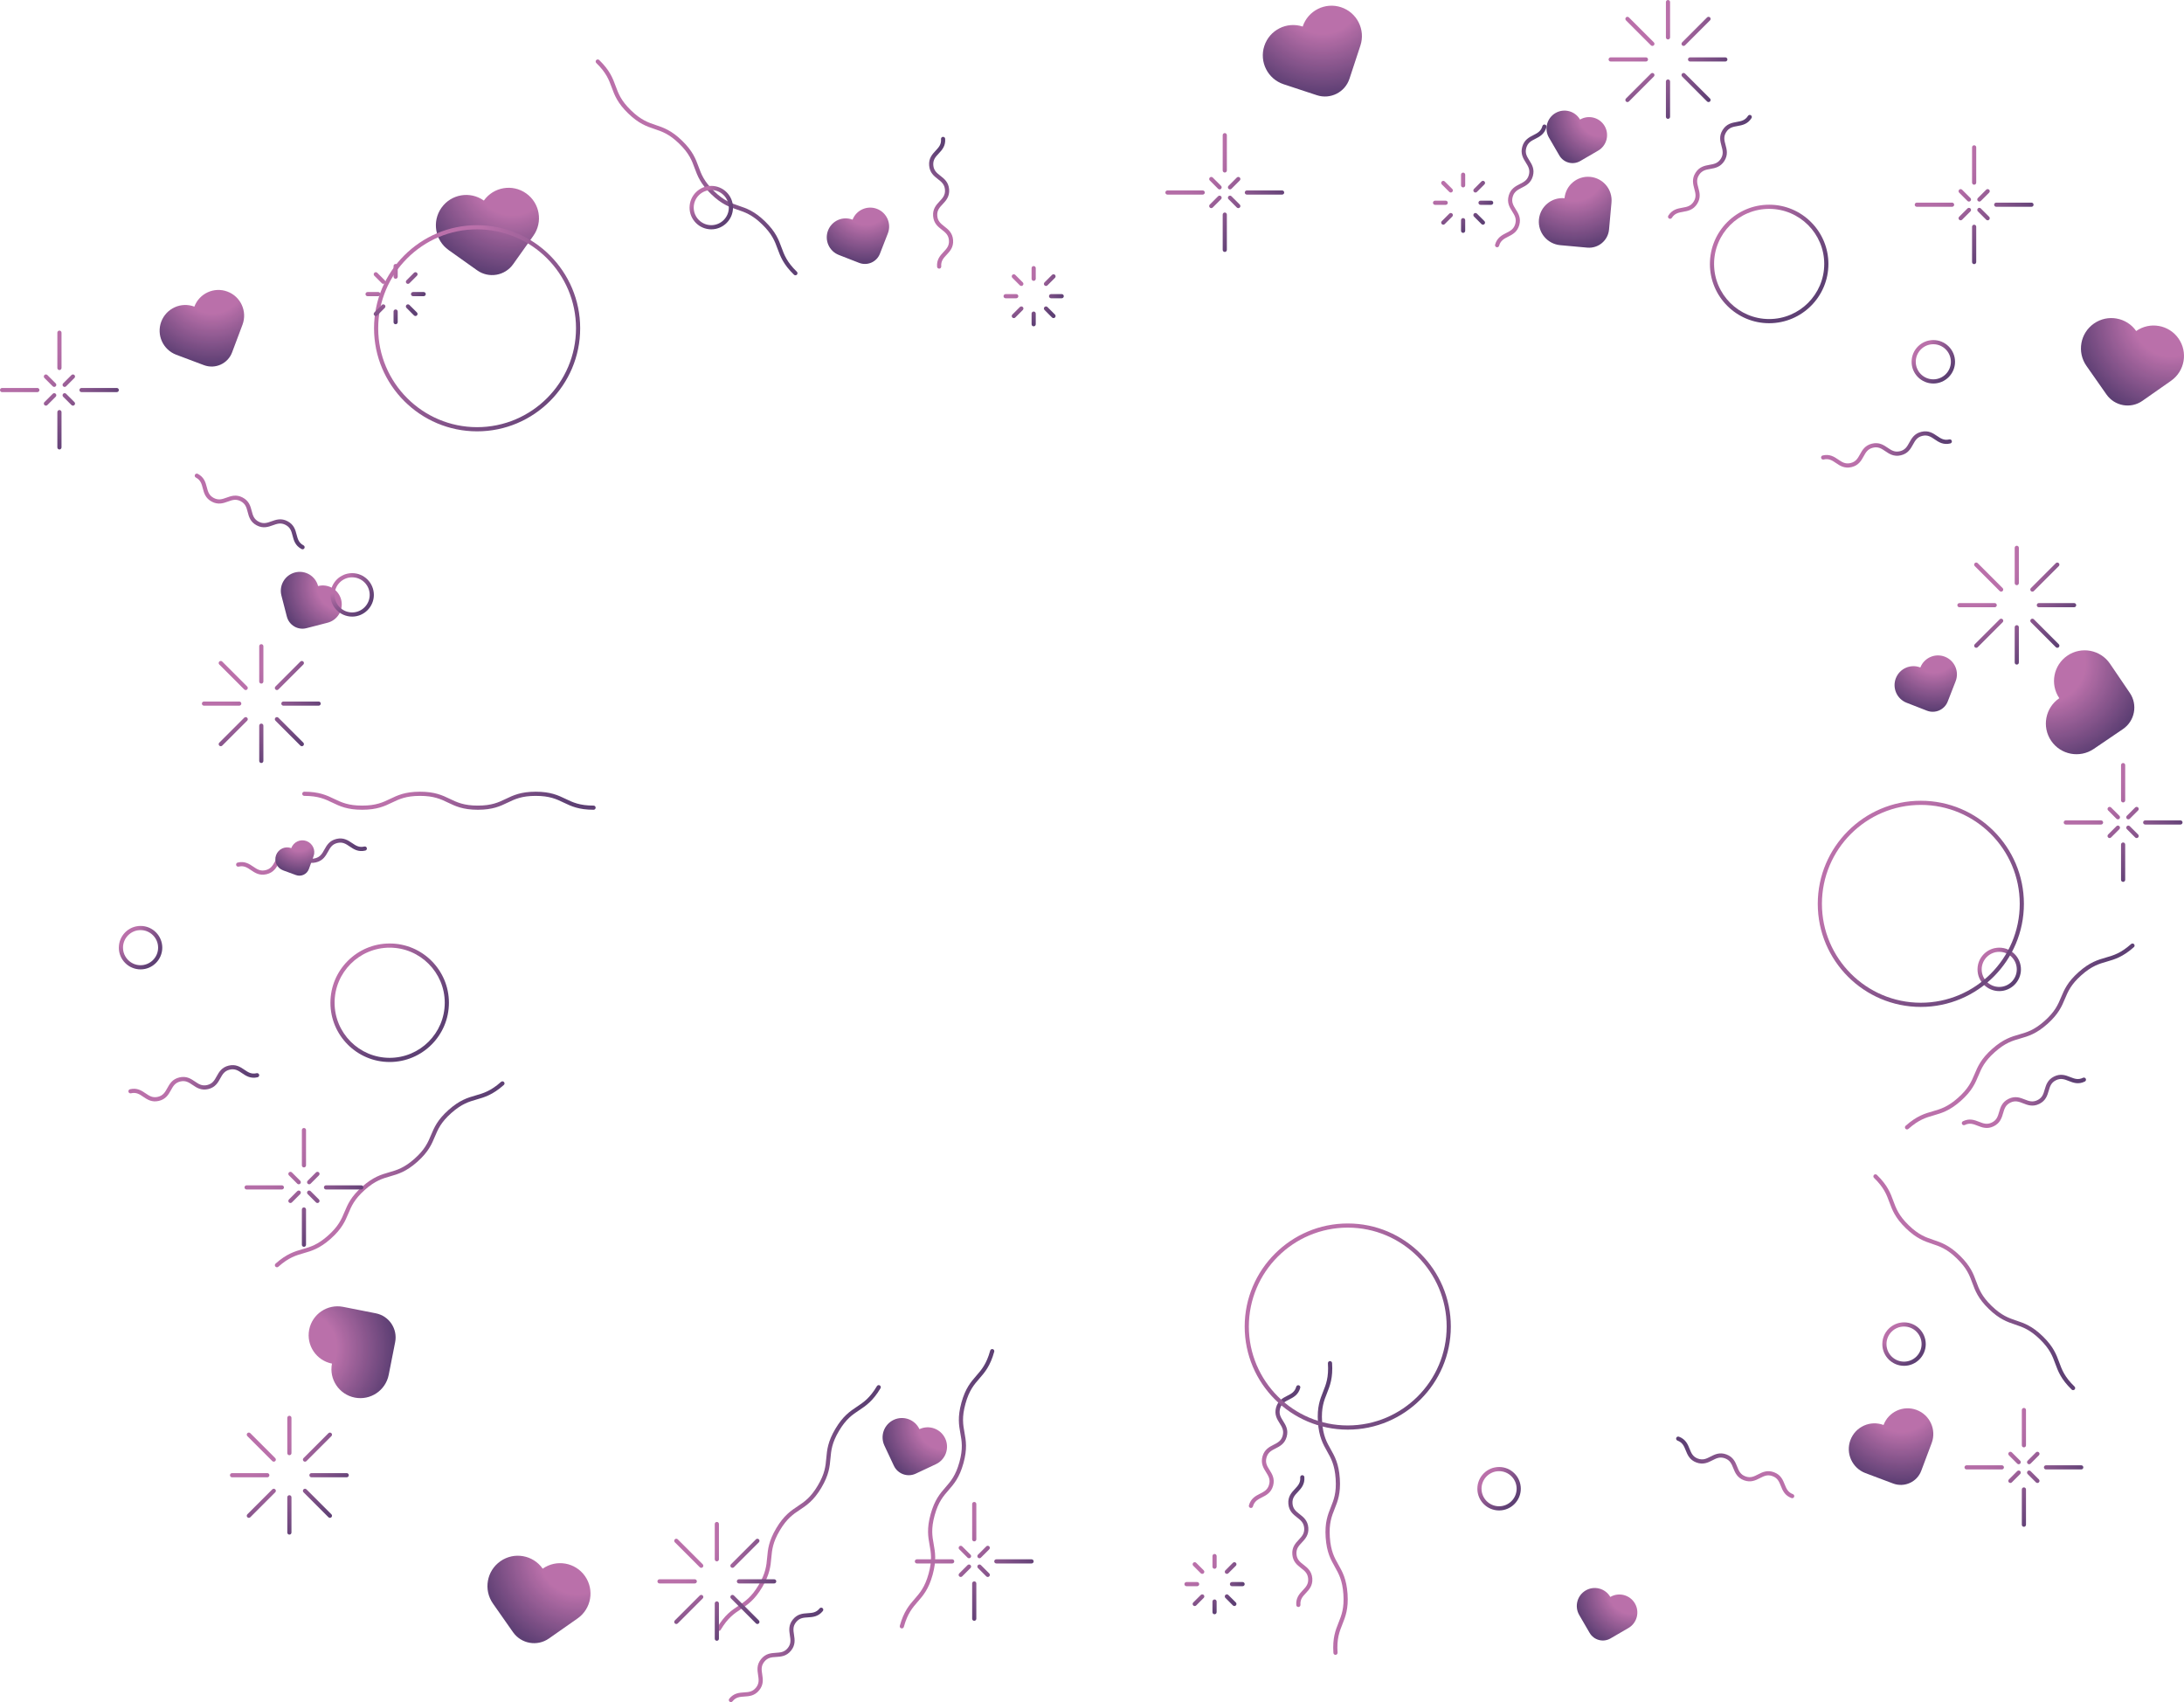 <?xml version="1.0" encoding="UTF-8"?>
<svg id="Layer_1" data-name="Layer 1" xmlns="http://www.w3.org/2000/svg" xmlns:xlink="http://www.w3.org/1999/xlink" viewBox="0 0 1572.91 1225.68">
  <defs>
    <linearGradient id="linear-gradient" x1="403.36" y1="213.08" x2="540.74" y2="319.54" gradientTransform="translate(348.98 -399.52) rotate(44.21)" gradientUnits="userSpaceOnUse">
      <stop offset=".34" stop-color="#b361a1"/>
      <stop offset=".88" stop-color="#4d2b65"/>
    </linearGradient>
    <linearGradient id="linear-gradient-2" x1="1622.74" y1="146.93" x2="1760.12" y2="253.4" xlink:href="#linear-gradient"/>
    <linearGradient id="linear-gradient-3" x1="254.62" y1="523.38" x2="392.01" y2="629.84" gradientTransform="matrix(1,0,0,1,0,0)" xlink:href="#linear-gradient"/>
    <linearGradient id="linear-gradient-4" x1="146.83" y1="864.84" x2="284.21" y2="971.3" gradientTransform="translate(-490.17 302.34) rotate(-41.61)" xlink:href="#linear-gradient"/>
    <linearGradient id="linear-gradient-5" x1="369.76" y1="1210.12" x2="507.14" y2="1316.58" gradientTransform="translate(-652.42 1158.46) rotate(-74.57)" xlink:href="#linear-gradient"/>
    <linearGradient id="linear-gradient-6" x1="322.54" y1="1111.8" x2="459.92" y2="1218.26" gradientTransform="translate(-626.01 826.7) rotate(-59.26)" xlink:href="#linear-gradient"/>
    <linearGradient id="linear-gradient-7" x1="372.01" y1="1477.66" x2="509.39" y2="1584.13" gradientTransform="translate(-538.12 1628.08) rotate(-93.84)" xlink:href="#linear-gradient"/>
    <linearGradient id="linear-gradient-8" x1="1090.45" y1="1570.25" x2="1227.84" y2="1676.72" gradientTransform="translate(-490.17 302.34) rotate(-41.61)" xlink:href="#linear-gradient"/>
    <linearGradient id="linear-gradient-9" x1="184.98" y1="591.9" x2="249.31" y2="641.75" gradientTransform="translate(-137.7 67.55) rotate(-13.47)" xlink:href="#linear-gradient"/>
    <linearGradient id="linear-gradient-10" x1="71.54" y1="732.58" x2="135.86" y2="782.43" gradientTransform="translate(-137.7 67.55) rotate(-13.47)" xlink:href="#linear-gradient"/>
    <linearGradient id="linear-gradient-11" x1="1303.89" y1="370.05" x2="1368.21" y2="419.9" gradientTransform="translate(182.51 1037.06) rotate(-57.63)" xlink:href="#linear-gradient"/>
    <linearGradient id="linear-gradient-12" x1="382.9" y1="1189.73" x2="447.22" y2="1239.58" gradientTransform="translate(-648.02 754.68) rotate(-51.23)" xlink:href="#linear-gradient"/>
    <linearGradient id="linear-gradient-13" x1="255.53" y1="331.08" x2="319.86" y2="380.93" gradientTransform="translate(91.48 -80.81) rotate(27.81)" xlink:href="#linear-gradient"/>
    <linearGradient id="linear-gradient-14" x1="1363.37" y1="572.7" x2="1427.69" y2="622.54" gradientTransform="translate(-137.7 67.55) rotate(-13.47)" xlink:href="#linear-gradient"/>
    <linearGradient id="linear-gradient-15" x1="1350.27" y1="1052.28" x2="1414.59" y2="1102.13" gradientTransform="translate(-258.04 435.31) rotate(-26.15)" xlink:href="#linear-gradient"/>
    <linearGradient id="linear-gradient-16" x1="935.4" y1="127.76" x2="999.72" y2="177.6" gradientTransform="translate(601.3 1122.55) rotate(-94.49)" xlink:href="#linear-gradient"/>
    <linearGradient id="linear-gradient-17" x1="-45.63" y1="310.25" x2="18.69" y2="360.09" gradientTransform="translate(601.3 1122.55) rotate(-94.49)" xlink:href="#linear-gradient"/>
    <linearGradient id="linear-gradient-18" x1="914.84" y1="544.89" x2="979.16" y2="594.73" gradientTransform="translate(292.98 894.02) rotate(-74.49)" xlink:href="#linear-gradient"/>
    <linearGradient id="linear-gradient-19" x1="-7.36" y1="616.79" x2="56.97" y2="666.64" gradientTransform="translate(292.98 894.02) rotate(-74.49)" xlink:href="#linear-gradient"/>
    <linearGradient id="linear-gradient-20" x1="-247.76" y1="496.07" x2="-183.44" y2="545.91" gradientTransform="translate(865.27 1469.14) rotate(-159.5)" xlink:href="#linear-gradient"/>
    <radialGradient id="radial-gradient" cx="1174.22" cy="343.78" fx="1174.22" fy="343.78" r="50.05" gradientTransform="translate(-344.96 -602.66) rotate(21.33)" gradientUnits="userSpaceOnUse">
      <stop offset=".34" stop-color="#b361a1"/>
      <stop offset=".88" stop-color="#4d2b65"/>
    </radialGradient>
    <radialGradient id="radial-gradient-2" cx="2007.86" cy="364.44" fx="2007.86" fy="364.44" r="50.05" xlink:href="#radial-gradient"/>
    <radialGradient id="radial-gradient-3" cx="861.65" cy="720.29" fx="861.65" fy="720.29" r="50.05" gradientTransform="translate(728.01 -592.2) rotate(75.54)" xlink:href="#radial-gradient"/>
    <radialGradient id="radial-gradient-4" cx="671.32" cy="527.51" fx="671.32" fy="527.51" r="80.31" gradientTransform="translate(127.3 -691.67) rotate(35.4)" xlink:href="#radial-gradient"/>
    <radialGradient id="radial-gradient-5" cx="1278.13" cy="1333.96" fx="1278.13" fy="1333.96" r="80.31" gradientTransform="translate(775.31 -691.9) rotate(54.99)" xlink:href="#radial-gradient"/>
    <radialGradient id="radial-gradient-6" cx="1206.49" cy="-117.33" fx="1206.49" fy="-117.33" r="80.31" gradientTransform="translate(775.31 -691.9) rotate(54.99)" xlink:href="#radial-gradient"/>
    <radialGradient id="radial-gradient-7" cx="1136.04" cy="68.09" fx="1136.04" fy="68.09" r="80.31" gradientTransform="translate(-104.91 -423.77) rotate(18.25)" xlink:href="#radial-gradient"/>
    <radialGradient id="radial-gradient-8" cx="1283.49" cy="43.68" fx="1283.49" fy="43.68" r="47.54" gradientTransform="translate(546.09 -1049.85) rotate(59.84)" xlink:href="#radial-gradient"/>
    <radialGradient id="radial-gradient-9" cx="2214.28" cy="559.37" fx="2214.28" fy="559.37" r="47.54" gradientTransform="translate(546.09 -1049.85) rotate(59.84)" xlink:href="#radial-gradient"/>
    <radialGradient id="radial-gradient-10" cx="1331.43" cy="66.53" fx="1331.43" fy="66.53" r="62.33" gradientTransform="translate(-186.17 -63.53) rotate(5.19)" xlink:href="#radial-gradient"/>
    <radialGradient id="radial-gradient-11" cx="1820.16" cy="-50.7" fx="1820.16" fy="-50.7" r="81.05" gradientTransform="translate(-3.31 1541.81) rotate(-34.18)" xlink:href="#radial-gradient"/>
    <radialGradient id="radial-gradient-12" cx="1402.24" cy="321.13" fx="1402.24" fy="321.13" r="67.97" gradientTransform="translate(169.63 214.11) rotate(20.58)" xlink:href="#radial-gradient"/>
    <radialGradient id="radial-gradient-13" cx="-19.73" cy="-5.23" fx="-19.73" fy="-5.23" r="67.97" gradientTransform="translate(169.63 214.11) rotate(20.58)" xlink:href="#radial-gradient"/>
    <radialGradient id="radial-gradient-14" cx="753.4" cy="584.98" fx="753.4" fy="584.98" r="51.16" gradientTransform="translate(888.24 95.39) rotate(64.85)" xlink:href="#radial-gradient"/>
    <radialGradient id="radial-gradient-15" cx="185.85" cy="810.76" fx="185.85" fy="810.76" r="31.35" gradientTransform="translate(320.29 -223.07) rotate(20.13)" xlink:href="#radial-gradient"/>
    <radialGradient id="radial-gradient-16" cx="564.5" cy="889.5" fx="564.5" fy="889.5" r="76.46" gradientTransform="translate(-765.76 1352.66) rotate(-78.85)" xlink:href="#radial-gradient"/>
    <radialGradient id="radial-gradient-17" cx="245.22" cy="680.91" fx="245.22" fy="680.91" r="99.15" gradientTransform="matrix(1,0,0,1,0,0)" xlink:href="#radial-gradient"/>
    <radialGradient id="radial-gradient-18" cx="1238.72" cy="148.91" fx="1238.72" fy="148.91" r="99.15" gradientTransform="matrix(1,0,0,1,0,0)" xlink:href="#radial-gradient"/>
    <radialGradient id="radial-gradient-19" cx="1423.72" cy="683.14" fx="1423.72" fy="683.14" r="40.26" gradientTransform="matrix(1,0,0,1,0,0)" xlink:href="#radial-gradient"/>
    <radialGradient id="radial-gradient-20" cx="237.49" cy="413.47" fx="237.49" fy="413.47" r="40.26" gradientTransform="matrix(1,0,0,1,0,0)" xlink:href="#radial-gradient"/>
    <radialGradient id="radial-gradient-21" cx="1355.16" cy="952.98" fx="1355.16" fy="952.98" r="40.26" gradientTransform="matrix(1,0,0,1,0,0)" xlink:href="#radial-gradient"/>
    <radialGradient id="radial-gradient-22" cx="85.12" cy="667.51" fx="85.12" fy="667.51" r="40.26" gradientTransform="matrix(1,0,0,1,0,0)" xlink:href="#radial-gradient"/>
    <radialGradient id="radial-gradient-23" cx="496.14" cy="134.6" fx="496.14" fy="134.6" r="40.26" gradientTransform="matrix(1,0,0,1,0,0)" xlink:href="#radial-gradient"/>
    <radialGradient id="radial-gradient-24" cx="1376.25" cy="245.62" fx="1376.25" fy="245.62" r="40.26" gradientTransform="matrix(1,0,0,1,0,0)" xlink:href="#radial-gradient"/>
    <radialGradient id="radial-gradient-25" cx="1063.51" cy="1057.13" fx="1063.51" fy="1057.13" r="40.26" gradientTransform="matrix(1,0,0,1,0,0)" xlink:href="#radial-gradient"/>
    <radialGradient id="radial-gradient-26" cx="1320.53" cy="595.73" fx="1320.53" fy="595.73" r="196.9" gradientTransform="matrix(1,0,0,1,0,0)" xlink:href="#radial-gradient"/>
    <radialGradient id="radial-gradient-27" cx="280.77" cy="181.26" fx="280.77" fy="181.26" r="196.9" gradientTransform="matrix(1,0,0,1,0,0)" xlink:href="#radial-gradient"/>
    <radialGradient id="radial-gradient-28" cx="907.81" cy="900.13" fx="907.81" fy="900.13" r="196.9" gradientTransform="matrix(1,0,0,1,0,0)" xlink:href="#radial-gradient"/>
    <radialGradient id="radial-gradient-29" cx="1036.05" cy="127.62" fx="1036.05" fy="127.62" r="48.75" gradientTransform="matrix(1,0,0,1,0,0)" xlink:href="#radial-gradient"/>
    <radialGradient id="radial-gradient-30" cx="1036.05" cy="127.62" fx="1036.05" fy="127.62" r="48.75" gradientTransform="matrix(1,0,0,1,0,0)" xlink:href="#radial-gradient"/>
    <radialGradient id="radial-gradient-31" cx="1036.05" cy="127.62" fx="1036.05" fy="127.62" r="48.75" gradientTransform="matrix(1,0,0,1,0,0)" xlink:href="#radial-gradient"/>
    <radialGradient id="radial-gradient-32" cx="1036.05" cy="127.62" fx="1036.05" fy="127.62" r="48.75" gradientTransform="matrix(1,0,0,1,0,0)" xlink:href="#radial-gradient"/>
    <radialGradient id="radial-gradient-33" cx="1036.05" cy="127.62" fx="1036.05" fy="127.62" r="48.75" gradientTransform="matrix(1,0,0,1,0,0)" xlink:href="#radial-gradient"/>
    <radialGradient id="radial-gradient-34" cx="1036.05" cy="127.62" fx="1036.05" fy="127.62" r="48.75" gradientTransform="matrix(1,0,0,1,0,0)" xlink:href="#radial-gradient"/>
    <radialGradient id="radial-gradient-35" cx="1036.05" cy="127.62" fx="1036.05" fy="127.62" r="48.75" gradientTransform="matrix(1,0,0,1,0,0)" xlink:href="#radial-gradient"/>
    <radialGradient id="radial-gradient-36" cx="1036.05" cy="127.62" fx="1036.05" fy="127.62" r="48.75" gradientTransform="matrix(1,0,0,1,0,0)" xlink:href="#radial-gradient"/>
    <radialGradient id="radial-gradient-37" cx="267.25" cy="193.4" fx="267.25" fy="193.4" r="48.75" gradientTransform="matrix(1,0,0,1,0,0)" xlink:href="#radial-gradient"/>
    <radialGradient id="radial-gradient-38" cx="267.25" cy="193.4" fx="267.25" fy="193.4" r="48.75" gradientTransform="matrix(1,0,0,1,0,0)" xlink:href="#radial-gradient"/>
    <radialGradient id="radial-gradient-39" cx="267.25" cy="193.4" fx="267.25" fy="193.4" r="48.75" gradientTransform="matrix(1,0,0,1,0,0)" xlink:href="#radial-gradient"/>
    <radialGradient id="radial-gradient-40" cx="267.25" cy="193.4" fx="267.25" fy="193.4" r="48.75" gradientTransform="matrix(1,0,0,1,0,0)" xlink:href="#radial-gradient"/>
    <radialGradient id="radial-gradient-41" cx="267.25" cy="193.4" fx="267.25" fy="193.4" r="48.75" gradientTransform="matrix(1,0,0,1,0,0)" xlink:href="#radial-gradient"/>
    <radialGradient id="radial-gradient-42" cx="267.25" cy="193.4" fx="267.25" fy="193.4" r="48.75" gradientTransform="matrix(1,0,0,1,0,0)" xlink:href="#radial-gradient"/>
    <radialGradient id="radial-gradient-43" cx="267.25" cy="193.4" fx="267.25" fy="193.4" r="48.75" gradientTransform="matrix(1,0,0,1,0,0)" xlink:href="#radial-gradient"/>
    <radialGradient id="radial-gradient-44" cx="267.25" cy="193.4" fx="267.25" fy="193.4" r="48.75" gradientTransform="matrix(1,0,0,1,0,0)" xlink:href="#radial-gradient"/>
    <radialGradient id="radial-gradient-45" cx="857.03" cy="1122.34" fx="857.03" fy="1122.34" r="48.75" gradientTransform="matrix(1,0,0,1,0,0)" xlink:href="#radial-gradient"/>
    <radialGradient id="radial-gradient-46" cx="857.03" cy="1122.34" fx="857.03" fy="1122.34" r="48.75" gradientTransform="matrix(1,0,0,1,0,0)" xlink:href="#radial-gradient"/>
    <radialGradient id="radial-gradient-47" cx="857.03" cy="1122.34" fx="857.03" fy="1122.34" r="48.75" gradientTransform="matrix(1,0,0,1,0,0)" xlink:href="#radial-gradient"/>
    <radialGradient id="radial-gradient-48" cx="857.03" cy="1122.34" fx="857.03" fy="1122.34" r="48.75" gradientTransform="matrix(1,0,0,1,0,0)" xlink:href="#radial-gradient"/>
    <radialGradient id="radial-gradient-49" cx="857.03" cy="1122.34" fx="857.03" fy="1122.34" r="48.75" gradientTransform="matrix(1,0,0,1,0,0)" xlink:href="#radial-gradient"/>
    <radialGradient id="radial-gradient-50" cx="857.03" cy="1122.34" fx="857.03" fy="1122.34" r="48.75" gradientTransform="matrix(1,0,0,1,0,0)" xlink:href="#radial-gradient"/>
    <radialGradient id="radial-gradient-51" cx="857.03" cy="1122.34" fx="857.03" fy="1122.34" r="48.75" gradientTransform="matrix(1,0,0,1,0,0)" xlink:href="#radial-gradient"/>
    <radialGradient id="radial-gradient-52" cx="857.03" cy="1122.34" fx="857.03" fy="1122.34" r="48.75" gradientTransform="matrix(1,0,0,1,0,0)" xlink:href="#radial-gradient"/>
    <radialGradient id="radial-gradient-53" cx="726.76" cy="194.9" fx="726.76" fy="194.9" r="48.75" gradientTransform="matrix(1,0,0,1,0,0)" xlink:href="#radial-gradient"/>
    <radialGradient id="radial-gradient-54" cx="726.76" cy="194.9" fx="726.76" fy="194.9" r="48.75" gradientTransform="matrix(1,0,0,1,0,0)" xlink:href="#radial-gradient"/>
    <radialGradient id="radial-gradient-55" cx="726.76" cy="194.9" fx="726.76" fy="194.9" r="48.75" gradientTransform="matrix(1,0,0,1,0,0)" xlink:href="#radial-gradient"/>
    <radialGradient id="radial-gradient-56" cx="726.76" cy="194.9" fx="726.76" fy="194.9" r="48.75" gradientTransform="matrix(1,0,0,1,0,0)" xlink:href="#radial-gradient"/>
    <radialGradient id="radial-gradient-57" cx="726.76" cy="194.9" fx="726.76" fy="194.9" r="48.75" gradientTransform="matrix(1,0,0,1,0,0)" xlink:href="#radial-gradient"/>
    <radialGradient id="radial-gradient-58" cx="726.76" cy="194.9" fx="726.76" fy="194.9" r="48.75" gradientTransform="matrix(1,0,0,1,0,0)" xlink:href="#radial-gradient"/>
    <radialGradient id="radial-gradient-59" cx="726.76" cy="194.9" fx="726.76" fy="194.9" r="48.75" gradientTransform="matrix(1,0,0,1,0,0)" xlink:href="#radial-gradient"/>
    <radialGradient id="radial-gradient-60" cx="726.76" cy="194.9" fx="726.76" fy="194.9" r="48.75" gradientTransform="matrix(1,0,0,1,0,0)" xlink:href="#radial-gradient"/>
    <radialGradient id="radial-gradient-61" cx="153.79" cy="471.43" fx="153.79" fy="471.43" r="102.83" gradientTransform="matrix(1,0,0,1,0,0)" xlink:href="#radial-gradient"/>
    <radialGradient id="radial-gradient-62" cx="153.79" cy="471.43" fx="153.79" fy="471.43" r="102.83" gradientTransform="matrix(1,0,0,1,0,0)" xlink:href="#radial-gradient"/>
    <radialGradient id="radial-gradient-63" cx="153.79" cy="471.43" fx="153.79" fy="471.43" r="102.83" gradientTransform="matrix(1,0,0,1,0,0)" xlink:href="#radial-gradient"/>
    <radialGradient id="radial-gradient-64" cx="153.79" cy="471.43" fx="153.79" fy="471.43" r="102.83" gradientTransform="matrix(1,0,0,1,0,0)" xlink:href="#radial-gradient"/>
    <radialGradient id="radial-gradient-65" cx="153.79" cy="471.43" fx="153.79" fy="471.43" r="102.83" gradientTransform="matrix(1,0,0,1,0,0)" xlink:href="#radial-gradient"/>
    <radialGradient id="radial-gradient-66" cx="153.79" cy="471.43" fx="153.79" fy="471.43" r="102.83" gradientTransform="matrix(1,0,0,1,0,0)" xlink:href="#radial-gradient"/>
    <radialGradient id="radial-gradient-67" cx="153.79" cy="471.43" fx="153.79" fy="471.43" r="102.83" gradientTransform="matrix(1,0,0,1,0,0)" xlink:href="#radial-gradient"/>
    <radialGradient id="radial-gradient-68" cx="153.79" cy="471.43" fx="153.79" fy="471.43" r="102.83" gradientTransform="matrix(1,0,0,1,0,0)" xlink:href="#radial-gradient"/>
    <radialGradient id="radial-gradient-69" cx="174.01" cy="1027.07" fx="174.01" fy="1027.07" r="102.83" gradientTransform="matrix(1,0,0,1,0,0)" xlink:href="#radial-gradient"/>
    <radialGradient id="radial-gradient-70" cx="174.01" cy="1027.07" fx="174.01" fy="1027.07" r="102.83" gradientTransform="matrix(1,0,0,1,0,0)" xlink:href="#radial-gradient"/>
    <radialGradient id="radial-gradient-71" cx="174.01" cy="1027.07" fx="174.01" fy="1027.07" r="102.83" gradientTransform="matrix(1,0,0,1,0,0)" xlink:href="#radial-gradient"/>
    <radialGradient id="radial-gradient-72" cx="174.01" cy="1027.07" fx="174.01" fy="1027.07" r="102.83" gradientTransform="matrix(1,0,0,1,0,0)" xlink:href="#radial-gradient"/>
    <radialGradient id="radial-gradient-73" cx="174.01" cy="1027.07" fx="174.01" fy="1027.07" r="102.83" gradientTransform="matrix(1,0,0,1,0,0)" xlink:href="#radial-gradient"/>
    <radialGradient id="radial-gradient-74" cx="174.01" cy="1027.07" fx="174.01" fy="1027.07" r="102.83" gradientTransform="matrix(1,0,0,1,0,0)" xlink:href="#radial-gradient"/>
    <radialGradient id="radial-gradient-75" cx="174.01" cy="1027.07" fx="174.01" fy="1027.07" r="102.83" gradientTransform="matrix(1,0,0,1,0,0)" xlink:href="#radial-gradient"/>
    <radialGradient id="radial-gradient-76" cx="174.01" cy="1027.07" fx="174.01" fy="1027.07" r="102.83" gradientTransform="matrix(1,0,0,1,0,0)" xlink:href="#radial-gradient"/>
    <radialGradient id="radial-gradient-77" cx="1166.88" cy="7.57" fx="1166.88" fy="7.57" r="102.83" gradientTransform="matrix(1,0,0,1,0,0)" xlink:href="#radial-gradient"/>
    <radialGradient id="radial-gradient-78" cx="1166.88" cy="7.57" fx="1166.88" fy="7.57" r="102.83" gradientTransform="matrix(1,0,0,1,0,0)" xlink:href="#radial-gradient"/>
    <radialGradient id="radial-gradient-79" cx="1166.88" cy="7.57" fx="1166.88" fy="7.57" r="102.83" gradientTransform="matrix(1,0,0,1,0,0)" xlink:href="#radial-gradient"/>
    <radialGradient id="radial-gradient-80" cx="1166.88" cy="7.57" fx="1166.88" fy="7.57" r="102.83" gradientTransform="matrix(1,0,0,1,0,0)" xlink:href="#radial-gradient"/>
    <radialGradient id="radial-gradient-81" cx="1166.88" cy="7.57" fx="1166.88" fy="7.57" r="102.83" gradientTransform="matrix(1,0,0,1,0,0)" xlink:href="#radial-gradient"/>
    <radialGradient id="radial-gradient-82" cx="1166.88" cy="7.57" fx="1166.88" fy="7.57" r="102.83" gradientTransform="matrix(1,0,0,1,0,0)" xlink:href="#radial-gradient"/>
    <radialGradient id="radial-gradient-83" cx="1166.88" cy="7.57" fx="1166.88" fy="7.57" r="102.83" gradientTransform="matrix(1,0,0,1,0,0)" xlink:href="#radial-gradient"/>
    <radialGradient id="radial-gradient-84" cx="1166.88" cy="7.57" fx="1166.88" fy="7.57" r="102.83" gradientTransform="matrix(1,0,0,1,0,0)" xlink:href="#radial-gradient"/>
    <radialGradient id="radial-gradient-85" cx="1418.07" cy="400.55" fx="1418.07" fy="400.55" r="102.83" gradientTransform="matrix(1,0,0,1,0,0)" xlink:href="#radial-gradient"/>
    <radialGradient id="radial-gradient-86" cx="1418.07" cy="400.55" fx="1418.07" fy="400.55" r="102.83" gradientTransform="matrix(1,0,0,1,0,0)" xlink:href="#radial-gradient"/>
    <radialGradient id="radial-gradient-87" cx="1418.07" cy="400.55" fx="1418.07" fy="400.55" r="102.83" gradientTransform="matrix(1,0,0,1,0,0)" xlink:href="#radial-gradient"/>
    <radialGradient id="radial-gradient-88" cx="1418.07" cy="400.55" fx="1418.07" fy="400.55" r="102.83" gradientTransform="matrix(1,0,0,1,0,0)" xlink:href="#radial-gradient"/>
    <radialGradient id="radial-gradient-89" cx="1418.07" cy="400.55" fx="1418.07" fy="400.55" r="102.83" gradientTransform="matrix(1,0,0,1,0,0)" xlink:href="#radial-gradient"/>
    <radialGradient id="radial-gradient-90" cx="1418.07" cy="400.55" fx="1418.07" fy="400.55" r="102.83" gradientTransform="matrix(1,0,0,1,0,0)" xlink:href="#radial-gradient"/>
    <radialGradient id="radial-gradient-91" cx="1418.07" cy="400.55" fx="1418.07" fy="400.55" r="102.83" gradientTransform="matrix(1,0,0,1,0,0)" xlink:href="#radial-gradient"/>
    <radialGradient id="radial-gradient-92" cx="1418.07" cy="400.55" fx="1418.07" fy="400.55" r="102.83" gradientTransform="matrix(1,0,0,1,0,0)" xlink:href="#radial-gradient"/>
    <radialGradient id="radial-gradient-93" cx="481.87" cy="1103.51" fx="481.87" fy="1103.51" r="102.83" gradientTransform="matrix(1,0,0,1,0,0)" xlink:href="#radial-gradient"/>
    <radialGradient id="radial-gradient-94" cx="481.87" cy="1103.51" fx="481.87" fy="1103.51" r="102.83" gradientTransform="matrix(1,0,0,1,0,0)" xlink:href="#radial-gradient"/>
    <radialGradient id="radial-gradient-95" cx="481.87" cy="1103.51" fx="481.87" fy="1103.51" r="102.83" gradientTransform="matrix(1,0,0,1,0,0)" xlink:href="#radial-gradient"/>
    <radialGradient id="radial-gradient-96" cx="481.87" cy="1103.51" fx="481.87" fy="1103.51" r="102.83" gradientTransform="matrix(1,0,0,1,0,0)" xlink:href="#radial-gradient"/>
    <radialGradient id="radial-gradient-97" cx="481.87" cy="1103.51" fx="481.87" fy="1103.51" r="102.83" gradientTransform="matrix(1,0,0,1,0,0)" xlink:href="#radial-gradient"/>
    <radialGradient id="radial-gradient-98" cx="481.87" cy="1103.51" fx="481.87" fy="1103.51" r="102.83" gradientTransform="matrix(1,0,0,1,0,0)" xlink:href="#radial-gradient"/>
    <radialGradient id="radial-gradient-99" cx="481.87" cy="1103.51" fx="481.87" fy="1103.51" r="102.83" gradientTransform="matrix(1,0,0,1,0,0)" xlink:href="#radial-gradient"/>
    <radialGradient id="radial-gradient-100" cx="481.87" cy="1103.51" fx="481.87" fy="1103.51" r="102.83" gradientTransform="matrix(1,0,0,1,0,0)" xlink:href="#radial-gradient"/>
    <radialGradient id="radial-gradient-101" cx="1490.61" cy="551.88" fx="1490.61" fy="551.88" r="107.78" gradientTransform="matrix(1,0,0,1,0,0)" xlink:href="#radial-gradient"/>
    <radialGradient id="radial-gradient-102" cx="1490.61" cy="551.88" fx="1490.61" fy="551.88" r="107.78" gradientTransform="matrix(1,0,0,1,0,0)" xlink:href="#radial-gradient"/>
    <radialGradient id="radial-gradient-103" cx="1490.61" cy="551.88" fx="1490.61" fy="551.88" r="107.78" gradientTransform="matrix(1,0,0,1,0,0)" xlink:href="#radial-gradient"/>
    <radialGradient id="radial-gradient-104" cx="1490.61" cy="551.88" fx="1490.61" fy="551.88" r="107.78" gradientTransform="matrix(1,0,0,1,0,0)" xlink:href="#radial-gradient"/>
    <radialGradient id="radial-gradient-105" cx="1490.61" cy="551.88" fx="1490.61" fy="551.88" r="107.78" gradientTransform="matrix(1,0,0,1,0,0)" xlink:href="#radial-gradient"/>
    <radialGradient id="radial-gradient-106" cx="1490.61" cy="551.88" fx="1490.61" fy="551.88" r="107.78" gradientTransform="matrix(1,0,0,1,0,0)" xlink:href="#radial-gradient"/>
    <radialGradient id="radial-gradient-107" cx="1490.61" cy="551.88" fx="1490.61" fy="551.88" r="107.78" gradientTransform="matrix(1,0,0,1,0,0)" xlink:href="#radial-gradient"/>
    <radialGradient id="radial-gradient-108" cx="1490.61" cy="551.88" fx="1490.61" fy="551.88" r="107.78" gradientTransform="matrix(1,0,0,1,0,0)" xlink:href="#radial-gradient"/>
    <radialGradient id="radial-gradient-109" cx="1419.15" cy="1016.28" fx="1419.15" fy="1016.28" r="107.78" gradientTransform="matrix(1,0,0,1,0,0)" xlink:href="#radial-gradient"/>
    <radialGradient id="radial-gradient-110" cx="1419.15" cy="1016.28" fx="1419.15" fy="1016.28" r="107.78" gradientTransform="matrix(1,0,0,1,0,0)" xlink:href="#radial-gradient"/>
    <radialGradient id="radial-gradient-111" cx="1419.15" cy="1016.28" fx="1419.15" fy="1016.28" r="107.78" gradientTransform="matrix(1,0,0,1,0,0)" xlink:href="#radial-gradient"/>
    <radialGradient id="radial-gradient-112" cx="1419.15" cy="1016.28" fx="1419.15" fy="1016.28" r="107.78" gradientTransform="matrix(1,0,0,1,0,0)" xlink:href="#radial-gradient"/>
    <radialGradient id="radial-gradient-113" cx="1419.15" cy="1016.28" fx="1419.15" fy="1016.28" r="107.78" gradientTransform="matrix(1,0,0,1,0,0)" xlink:href="#radial-gradient"/>
    <radialGradient id="radial-gradient-114" cx="1419.15" cy="1016.28" fx="1419.15" fy="1016.28" r="107.78" gradientTransform="matrix(1,0,0,1,0,0)" xlink:href="#radial-gradient"/>
    <radialGradient id="radial-gradient-115" cx="1419.15" cy="1016.28" fx="1419.15" fy="1016.28" r="107.78" gradientTransform="matrix(1,0,0,1,0,0)" xlink:href="#radial-gradient"/>
    <radialGradient id="radial-gradient-116" cx="1419.15" cy="1016.28" fx="1419.15" fy="1016.28" r="107.78" gradientTransform="matrix(1,0,0,1,0,0)" xlink:href="#radial-gradient"/>
    <radialGradient id="radial-gradient-117" cx="4.34" cy="240.5" fx="4.34" fy="240.5" r="107.78" gradientTransform="matrix(1,0,0,1,0,0)" xlink:href="#radial-gradient"/>
    <radialGradient id="radial-gradient-118" cx="4.34" cy="240.5" fx="4.34" fy="240.5" r="107.78" gradientTransform="matrix(1,0,0,1,0,0)" xlink:href="#radial-gradient"/>
    <radialGradient id="radial-gradient-119" cx="4.34" cy="240.5" fx="4.34" fy="240.5" r="107.78" gradientTransform="matrix(1,0,0,1,0,0)" xlink:href="#radial-gradient"/>
    <radialGradient id="radial-gradient-120" cx="4.34" cy="240.5" fx="4.34" fy="240.5" r="107.78" gradientTransform="matrix(1,0,0,1,0,0)" xlink:href="#radial-gradient"/>
    <radialGradient id="radial-gradient-121" cx="4.34" cy="240.5" fx="4.34" fy="240.5" r="107.78" gradientTransform="matrix(1,0,0,1,0,0)" xlink:href="#radial-gradient"/>
    <radialGradient id="radial-gradient-122" cx="4.34" cy="240.5" fx="4.34" fy="240.5" r="107.78" gradientTransform="matrix(1,0,0,1,0,0)" xlink:href="#radial-gradient"/>
    <radialGradient id="radial-gradient-123" cx="4.34" cy="240.5" fx="4.34" fy="240.5" r="107.78" gradientTransform="matrix(1,0,0,1,0,0)" xlink:href="#radial-gradient"/>
    <radialGradient id="radial-gradient-124" cx="4.34" cy="240.5" fx="4.34" fy="240.5" r="107.78" gradientTransform="matrix(1,0,0,1,0,0)" xlink:href="#radial-gradient"/>
    <radialGradient id="radial-gradient-125" cx="180.44" cy="814.68" fx="180.44" fy="814.68" r="107.78" gradientTransform="matrix(1,0,0,1,0,0)" xlink:href="#radial-gradient"/>
    <radialGradient id="radial-gradient-126" cx="180.44" cy="814.68" fx="180.44" fy="814.68" r="107.78" gradientTransform="matrix(1,0,0,1,0,0)" xlink:href="#radial-gradient"/>
    <radialGradient id="radial-gradient-127" cx="180.44" cy="814.68" fx="180.44" fy="814.68" r="107.78" gradientTransform="matrix(1,0,0,1,0,0)" xlink:href="#radial-gradient"/>
    <radialGradient id="radial-gradient-128" cx="180.44" cy="814.68" fx="180.44" fy="814.68" r="107.78" gradientTransform="matrix(1,0,0,1,0,0)" xlink:href="#radial-gradient"/>
    <radialGradient id="radial-gradient-129" cx="180.44" cy="814.68" fx="180.44" fy="814.68" r="107.78" gradientTransform="matrix(1,0,0,1,0,0)" xlink:href="#radial-gradient"/>
    <radialGradient id="radial-gradient-130" cx="180.44" cy="814.68" fx="180.44" fy="814.68" r="107.78" gradientTransform="matrix(1,0,0,1,0,0)" xlink:href="#radial-gradient"/>
    <radialGradient id="radial-gradient-131" cx="180.44" cy="814.68" fx="180.44" fy="814.68" r="107.78" gradientTransform="matrix(1,0,0,1,0,0)" xlink:href="#radial-gradient"/>
    <radialGradient id="radial-gradient-132" cx="180.44" cy="814.68" fx="180.44" fy="814.68" r="107.78" gradientTransform="matrix(1,0,0,1,0,0)" xlink:href="#radial-gradient"/>
    <radialGradient id="radial-gradient-133" cx="1383.32" cy="107.04" fx="1383.32" fy="107.04" r="107.78" gradientTransform="matrix(1,0,0,1,0,0)" xlink:href="#radial-gradient"/>
    <radialGradient id="radial-gradient-134" cx="1383.32" cy="107.04" fx="1383.32" fy="107.04" r="107.78" gradientTransform="matrix(1,0,0,1,0,0)" xlink:href="#radial-gradient"/>
    <radialGradient id="radial-gradient-135" cx="1383.32" cy="107.04" fx="1383.32" fy="107.04" r="107.78" gradientTransform="matrix(1,0,0,1,0,0)" xlink:href="#radial-gradient"/>
    <radialGradient id="radial-gradient-136" cx="1383.32" cy="107.04" fx="1383.32" fy="107.04" r="107.78" gradientTransform="matrix(1,0,0,1,0,0)" xlink:href="#radial-gradient"/>
    <radialGradient id="radial-gradient-137" cx="1383.32" cy="107.04" fx="1383.32" fy="107.04" r="107.78" gradientTransform="matrix(1,0,0,1,0,0)" xlink:href="#radial-gradient"/>
    <radialGradient id="radial-gradient-138" cx="1383.32" cy="107.04" fx="1383.32" fy="107.04" r="107.78" gradientTransform="matrix(1,0,0,1,0,0)" xlink:href="#radial-gradient"/>
    <radialGradient id="radial-gradient-139" cx="1383.32" cy="107.04" fx="1383.32" fy="107.04" r="107.78" gradientTransform="matrix(1,0,0,1,0,0)" xlink:href="#radial-gradient"/>
    <radialGradient id="radial-gradient-140" cx="1383.32" cy="107.04" fx="1383.32" fy="107.04" r="107.78" gradientTransform="matrix(1,0,0,1,0,0)" xlink:href="#radial-gradient"/>
    <radialGradient id="radial-gradient-141" cx="663.19" cy="1083.98" fx="663.19" fy="1083.98" r="107.78" gradientTransform="matrix(1,0,0,1,0,0)" xlink:href="#radial-gradient"/>
    <radialGradient id="radial-gradient-142" cx="663.19" cy="1083.98" fx="663.19" fy="1083.98" r="107.78" gradientTransform="matrix(1,0,0,1,0,0)" xlink:href="#radial-gradient"/>
    <radialGradient id="radial-gradient-143" cx="663.19" cy="1083.98" fx="663.19" fy="1083.98" r="107.78" gradientTransform="matrix(1,0,0,1,0,0)" xlink:href="#radial-gradient"/>
    <radialGradient id="radial-gradient-144" cx="663.19" cy="1083.98" fx="663.19" fy="1083.98" r="107.78" gradientTransform="matrix(1,0,0,1,0,0)" xlink:href="#radial-gradient"/>
    <radialGradient id="radial-gradient-145" cx="663.19" cy="1083.98" fx="663.19" fy="1083.98" r="107.78" gradientTransform="matrix(1,0,0,1,0,0)" xlink:href="#radial-gradient"/>
    <radialGradient id="radial-gradient-146" cx="663.19" cy="1083.98" fx="663.19" fy="1083.98" r="107.78" gradientTransform="matrix(1,0,0,1,0,0)" xlink:href="#radial-gradient"/>
    <radialGradient id="radial-gradient-147" cx="663.19" cy="1083.98" fx="663.19" fy="1083.98" r="107.78" gradientTransform="matrix(1,0,0,1,0,0)" xlink:href="#radial-gradient"/>
    <radialGradient id="radial-gradient-148" cx="663.19" cy="1083.98" fx="663.19" fy="1083.98" r="107.78" gradientTransform="matrix(1,0,0,1,0,0)" xlink:href="#radial-gradient"/>
    <radialGradient id="radial-gradient-149" cx="843.63" cy="98.26" fx="843.63" fy="98.26" r="107.78" gradientTransform="matrix(1,0,0,1,0,0)" xlink:href="#radial-gradient"/>
    <radialGradient id="radial-gradient-150" cx="843.63" cy="98.26" fx="843.63" fy="98.26" r="107.78" gradientTransform="matrix(1,0,0,1,0,0)" xlink:href="#radial-gradient"/>
    <radialGradient id="radial-gradient-151" cx="843.63" cy="98.26" fx="843.63" fy="98.26" r="107.78" gradientTransform="matrix(1,0,0,1,0,0)" xlink:href="#radial-gradient"/>
    <radialGradient id="radial-gradient-152" cx="843.63" cy="98.26" fx="843.63" fy="98.26" r="107.78" gradientTransform="matrix(1,0,0,1,0,0)" xlink:href="#radial-gradient"/>
    <radialGradient id="radial-gradient-153" cx="843.63" cy="98.26" fx="843.63" fy="98.26" r="107.78" gradientTransform="matrix(1,0,0,1,0,0)" xlink:href="#radial-gradient"/>
    <radialGradient id="radial-gradient-154" cx="843.63" cy="98.26" fx="843.63" fy="98.26" r="107.78" gradientTransform="matrix(1,0,0,1,0,0)" xlink:href="#radial-gradient"/>
    <radialGradient id="radial-gradient-155" cx="843.63" cy="98.26" fx="843.63" fy="98.26" r="107.78" gradientTransform="matrix(1,0,0,1,0,0)" xlink:href="#radial-gradient"/>
    <radialGradient id="radial-gradient-156" cx="843.63" cy="98.26" fx="843.63" fy="98.26" r="107.78" gradientTransform="matrix(1,0,0,1,0,0)" xlink:href="#radial-gradient"/>
  </defs>
  <g style="opacity: .9;">
    <path d="m571.81,197.81c-7.71-7.5-9.8-13.18-11.81-18.67-1.99-5.41-3.86-10.53-11.09-17.55s-12.39-8.76-17.85-10.6c-5.54-1.86-11.28-3.79-18.99-11.29-7.71-7.5-9.79-13.18-11.81-18.67-1.99-5.41-3.86-10.53-11.08-17.55-7.22-7.03-12.38-8.76-17.85-10.59-5.54-1.86-11.28-3.79-18.99-11.29s-9.79-13.18-11.81-18.67c-1.99-5.41-3.86-10.53-11.08-17.55-.59-.58-.61-1.53-.03-2.12s1.53-.61,2.12-.03c7.71,7.5,9.79,13.18,11.81,18.67,1.99,5.41,3.86,10.53,11.08,17.55,7.22,7.03,12.39,8.76,17.85,10.6,5.54,1.86,11.28,3.79,18.99,11.29,7.71,7.5,9.79,13.18,11.81,18.67,1.99,5.41,3.86,10.53,11.08,17.55s12.39,8.76,17.85,10.6c5.54,1.86,11.28,3.79,18.99,11.29s9.8,13.18,11.81,18.67c1.99,5.41,3.86,10.53,11.09,17.55.59.58.61,1.53.03,2.12s-1.53.61-2.12.03Z" style="fill: url(#linear-gradient);"/>
    <path d="m1492,1000.62c-7.71-7.5-9.8-13.18-11.81-18.67-1.99-5.41-3.86-10.53-11.09-17.55s-12.39-8.76-17.85-10.6c-5.54-1.86-11.28-3.79-18.99-11.29-7.71-7.5-9.79-13.18-11.81-18.67-1.99-5.41-3.86-10.53-11.08-17.55-7.22-7.03-12.38-8.76-17.85-10.59-5.54-1.86-11.28-3.79-18.99-11.29s-9.79-13.18-11.81-18.67c-1.99-5.41-3.86-10.53-11.08-17.55-.59-.58-.61-1.53-.03-2.12s1.53-.61,2.12-.03c7.71,7.5,9.79,13.18,11.81,18.67,1.99,5.41,3.86,10.53,11.08,17.55,7.22,7.03,12.39,8.76,17.85,10.6,5.54,1.86,11.28,3.79,18.99,11.29,7.71,7.5,9.79,13.18,11.81,18.67,1.99,5.41,3.86,10.53,11.08,17.55s12.39,8.76,17.85,10.6c5.54,1.86,11.28,3.79,18.99,11.29s9.8,13.18,11.81,18.67c1.99,5.41,3.86,10.53,11.09,17.55.59.58.61,1.53.03,2.12s-1.53.61-2.12.03Z" style="fill: url(#linear-gradient-2);"/>
    <path d="m427.48,583.11c-10.76,0-16.21-2.62-21.49-5.15-5.2-2.5-10.11-4.85-20.19-4.85s-14.99,2.36-20.19,4.85c-5.27,2.53-10.73,5.15-21.48,5.15s-16.21-2.62-21.48-5.15c-5.2-2.5-10.11-4.85-20.18-4.85s-14.99,2.36-20.18,4.85c-5.27,2.53-10.72,5.15-21.48,5.15s-16.21-2.62-21.48-5.15c-5.2-2.5-10.11-4.85-20.18-4.85-.83,0-1.5-.67-1.5-1.5s.67-1.5,1.5-1.5c10.76,0,16.21,2.62,21.48,5.15,5.2,2.5,10.11,4.85,20.18,4.85s14.99-2.36,20.18-4.85c5.27-2.53,10.72-5.15,21.48-5.15s16.21,2.62,21.48,5.15c5.2,2.5,10.11,4.85,20.18,4.85s14.99-2.36,20.19-4.85c5.27-2.53,10.73-5.15,21.49-5.15s16.21,2.62,21.49,5.15c5.2,2.5,10.11,4.85,20.19,4.85.83,0,1.5.67,1.5,1.5s-.67,1.5-1.5,1.5Z" style="fill: url(#linear-gradient-3);"/>
    <path d="m362.84,781.29c-8.04,7.14-13.86,8.81-19.48,10.42-5.54,1.59-10.78,3.09-18.31,9.78s-9.64,11.72-11.87,17.03c-2.26,5.39-4.6,10.97-12.64,18.12-8.04,7.14-13.86,8.81-19.48,10.42-5.54,1.59-10.78,3.08-18.31,9.78-7.53,6.69-9.64,11.71-11.87,17.03-2.26,5.39-4.6,10.97-12.64,18.12-8.04,7.14-13.86,8.81-19.48,10.42-5.54,1.59-10.78,3.08-18.31,9.78-.62.55-1.57.49-2.12-.13s-.49-1.57.13-2.12c8.04-7.14,13.86-8.81,19.48-10.42,5.54-1.59,10.78-3.08,18.31-9.78s9.64-11.71,11.87-17.03c2.26-5.39,4.6-10.97,12.64-18.11,8.04-7.14,13.86-8.81,19.48-10.42,5.54-1.59,10.78-3.08,18.31-9.78,7.53-6.69,9.64-11.71,11.87-17.03,2.26-5.39,4.6-10.97,12.65-18.12,8.04-7.14,13.86-8.81,19.48-10.42,5.54-1.59,10.78-3.09,18.31-9.78.62-.55,1.57-.49,2.12.13s.49,1.57-.13,2.12Z" style="fill: url(#linear-gradient-4);"/>
    <path d="m716.04,973.35c-2.86,10.37-6.84,14.93-10.68,19.34-3.79,4.35-7.37,8.45-10.05,18.17-2.68,9.71-1.72,15.07-.69,20.75,1.04,5.76,2.11,11.71-.76,22.08-2.86,10.37-6.84,14.93-10.68,19.34-3.79,4.35-7.37,8.45-10.05,18.16s-1.72,15.07-.69,20.75c1.04,5.76,2.11,11.71-.76,22.08-2.86,10.37-6.84,14.93-10.68,19.34-3.79,4.35-7.37,8.45-10.05,18.16-.22.8-1.05,1.27-1.85,1.05s-1.27-1.05-1.05-1.85c2.86-10.37,6.84-14.93,10.68-19.34,3.79-4.35,7.37-8.45,10.05-18.16s1.72-15.07.69-20.75c-1.04-5.76-2.11-11.71.76-22.08s6.84-14.93,10.68-19.34c3.79-4.35,7.37-8.45,10.05-18.16s1.72-15.07.69-20.75c-1.04-5.76-2.11-11.71.76-22.08,2.86-10.37,6.84-14.93,10.68-19.34,3.79-4.35,7.37-8.45,10.05-18.17.22-.8,1.05-1.27,1.85-1.05s1.27,1.05,1.05,1.85Z" style="fill: url(#linear-gradient-5);"/>
    <path d="m634.14,999.69c-5.5,9.25-10.54,12.6-15.41,15.84-4.8,3.19-9.34,6.21-14.49,14.87s-5.63,14.09-6.15,19.83c-.52,5.83-1.06,11.85-6.56,21.1-5.5,9.25-10.53,12.59-15.4,15.83-4.8,3.19-9.34,6.21-14.49,14.87-5.15,8.66-5.63,14.08-6.15,19.83-.52,5.83-1.06,11.85-6.56,21.1-5.5,9.25-10.53,12.59-15.4,15.83-4.8,3.19-9.34,6.21-14.49,14.87-.42.71-1.34.95-2.06.52s-.95-1.34-.52-2.06c5.5-9.25,10.53-12.59,15.4-15.83,4.8-3.19,9.34-6.21,14.49-14.87s5.63-14.09,6.15-19.83c.52-5.83,1.06-11.85,6.56-21.1,5.5-9.25,10.53-12.59,15.4-15.83,4.8-3.19,9.34-6.21,14.49-14.87s5.63-14.09,6.15-19.83c.52-5.83,1.06-11.85,6.56-21.1,5.5-9.25,10.54-12.6,15.41-15.84,4.8-3.19,9.34-6.21,14.49-14.87.42-.71,1.34-.95,2.06-.52s.95,1.34.52,2.06Z" style="fill: url(#linear-gradient-6);"/>
    <path d="m959.36,981.53c.72,10.73-1.53,16.35-3.7,21.78-2.14,5.35-4.16,10.41-3.49,20.47.67,10.05,3.36,14.8,6.19,19.82,2.88,5.09,5.85,10.36,6.57,21.09.72,10.73-1.53,16.35-3.7,21.78-2.14,5.35-4.17,10.41-3.49,20.46.67,10.05,3.35,14.79,6.19,19.81,2.88,5.09,5.85,10.36,6.57,21.09.72,10.73-1.53,16.35-3.7,21.78-2.14,5.35-4.17,10.41-3.49,20.46.06.83-.57,1.54-1.4,1.6s-1.54-.57-1.6-1.4c-.72-10.73,1.53-16.35,3.7-21.78,2.14-5.35,4.17-10.41,3.49-20.46-.67-10.05-3.36-14.79-6.19-19.81-2.88-5.09-5.85-10.36-6.57-21.09s1.53-16.35,3.7-21.78c2.14-5.35,4.17-10.41,3.49-20.46-.67-10.05-3.35-14.79-6.19-19.82-2.88-5.09-5.85-10.36-6.57-21.09-.72-10.73,1.53-16.35,3.7-21.78,2.14-5.35,4.16-10.41,3.49-20.47-.06-.83.57-1.54,1.4-1.6s1.54.57,1.6,1.4Z" style="fill: url(#linear-gradient-7);"/>
    <path d="m1536.81,682.03c-8.04,7.14-13.86,8.81-19.48,10.42-5.54,1.59-10.78,3.09-18.31,9.78s-9.64,11.72-11.87,17.03c-2.26,5.39-4.6,10.97-12.64,18.12-8.04,7.14-13.86,8.81-19.48,10.42-5.54,1.59-10.78,3.08-18.31,9.78-7.53,6.69-9.64,11.71-11.87,17.03-2.26,5.39-4.6,10.97-12.64,18.12-8.04,7.14-13.86,8.81-19.48,10.42-5.54,1.59-10.78,3.08-18.31,9.78-.62.55-1.57.49-2.12-.13s-.49-1.57.13-2.12c8.04-7.14,13.86-8.81,19.48-10.42,5.54-1.59,10.78-3.08,18.31-9.78s9.64-11.71,11.87-17.03c2.26-5.39,4.6-10.97,12.64-18.11,8.04-7.14,13.86-8.81,19.48-10.42,5.54-1.59,10.78-3.08,18.31-9.78,7.53-6.69,9.64-11.71,11.87-17.03,2.26-5.39,4.6-10.97,12.65-18.12,8.04-7.14,13.86-8.81,19.48-10.42,5.54-1.59,10.78-3.09,18.31-9.78.62-.55,1.57-.49,2.12.13s.49,1.57-.13,2.12Z" style="fill: url(#linear-gradient-8);"/>
    <path d="m263.1,612.5c-5.09,1.22-8.36-1-11.25-2.95-2.72-1.84-5.06-3.43-8.87-2.52s-5.17,3.39-6.76,6.26c-1.69,3.05-3.6,6.51-8.69,7.72s-8.36-1-11.24-2.95c-2.72-1.84-5.06-3.43-8.86-2.52s-5.17,3.39-6.76,6.26c-1.69,3.05-3.6,6.51-8.69,7.72s-8.36-1-11.24-2.95c-2.71-1.84-5.06-3.43-8.86-2.52-.81.19-1.62-.3-1.81-1.11s.3-1.62,1.11-1.81c5.09-1.22,8.36,1,11.24,2.95,2.71,1.84,5.06,3.43,8.86,2.52s5.17-3.39,6.76-6.26c1.69-3.05,3.6-6.51,8.69-7.72,5.09-1.22,8.36,1,11.24,2.95,2.72,1.84,5.06,3.43,8.86,2.52s5.18-3.39,6.76-6.26c1.69-3.05,3.6-6.51,8.69-7.72s8.36,1,11.25,2.95c2.72,1.84,5.06,3.43,8.86,2.52.81-.19,1.62.3,1.81,1.11s-.3,1.62-1.11,1.81Z" style="fill: url(#linear-gradient-9);"/>
    <path d="m185.54,775.73c-5.09,1.22-8.36-1-11.25-2.95-2.72-1.84-5.06-3.43-8.87-2.52s-5.17,3.39-6.76,6.26c-1.69,3.05-3.6,6.51-8.69,7.72s-8.36-1-11.24-2.95c-2.72-1.84-5.06-3.43-8.86-2.52s-5.17,3.39-6.76,6.26c-1.69,3.05-3.6,6.51-8.69,7.72s-8.36-1-11.24-2.95c-2.71-1.84-5.06-3.43-8.86-2.52-.81.19-1.62-.3-1.81-1.11s.3-1.62,1.11-1.81c5.09-1.22,8.36,1,11.24,2.95,2.71,1.84,5.06,3.43,8.86,2.52s5.17-3.39,6.76-6.26c1.69-3.05,3.6-6.51,8.69-7.72,5.09-1.22,8.36,1,11.24,2.95,2.72,1.84,5.06,3.43,8.86,2.52s5.18-3.39,6.76-6.26c1.69-3.05,3.6-6.51,8.69-7.72s8.36,1,11.25,2.95c2.72,1.84,5.06,3.43,8.86,2.52.81-.19,1.62.3,1.81,1.11s-.3,1.62-1.11,1.81Z" style="fill: url(#linear-gradient-10);"/>
    <path d="m1261.43,85.04c-2.8,4.42-6.69,5.11-10.12,5.72-3.23.57-6.02,1.07-8.11,4.37s-1.35,6.04-.49,9.2c.91,3.36,1.95,7.18-.85,11.6s-6.69,5.11-10.12,5.72c-3.23.57-6.02,1.07-8.11,4.37s-1.35,6.03-.49,9.2c.91,3.36,1.95,7.18-.85,11.59s-6.69,5.11-10.12,5.71c-3.23.57-6.02,1.07-8.11,4.37-.44.7-1.37.91-2.07.46s-.91-1.37-.46-2.07c2.8-4.42,6.69-5.11,10.12-5.71,3.23-.57,6.02-1.07,8.11-4.37,2.09-3.3,1.35-6.04.49-9.2-.91-3.36-1.95-7.18.85-11.59,2.8-4.42,6.69-5.11,10.12-5.72,3.23-.57,6.02-1.07,8.11-4.37s1.35-6.04.49-9.2c-.91-3.36-1.95-7.18.85-11.59s6.69-5.11,10.12-5.72c3.23-.57,6.02-1.07,8.11-4.37.44-.7,1.37-.91,2.07-.46s.91,1.37.46,2.07Z" style="fill: url(#linear-gradient-11);"/>
    <path d="m592.6,1160.11c-3.28,4.08-7.22,4.33-10.7,4.55-3.27.21-6.1.39-8.55,3.44s-2.02,5.85-1.51,9.09c.53,3.44,1.14,7.35-2.14,11.43s-7.22,4.33-10.7,4.55c-3.27.21-6.1.39-8.55,3.44s-2.01,5.85-1.51,9.09c.53,3.44,1.14,7.35-2.14,11.43s-7.22,4.33-10.69,4.55c-3.27.21-6.1.39-8.55,3.44-.52.65-1.46.75-2.11.23s-.75-1.46-.23-2.11c3.27-4.08,7.22-4.33,10.69-4.55,3.27-.21,6.1-.39,8.55-3.44s2.01-5.85,1.51-9.09c-.53-3.44-1.14-7.35,2.14-11.43s7.22-4.33,10.7-4.55c3.27-.21,6.1-.39,8.55-3.44s2.02-5.85,1.51-9.09c-.53-3.44-1.14-7.35,2.14-11.43,3.28-4.08,7.22-4.33,10.7-4.55,3.27-.21,6.1-.39,8.55-3.44.52-.65,1.46-.75,2.11-.23s.75,1.46.23,2.11Z" style="fill: url(#linear-gradient-12);"/>
    <path d="m217.21,395.38c-4.63-2.44-5.62-6.26-6.5-9.64-.83-3.17-1.54-5.92-5-7.74-3.46-1.82-6.12-.87-9.21.24-3.28,1.18-7,2.51-11.63.07-4.63-2.44-5.62-6.26-6.5-9.64-.83-3.17-1.54-5.91-5-7.74s-6.12-.87-9.21.24c-3.28,1.18-7,2.51-11.62.07s-5.62-6.26-6.5-9.63c-.83-3.17-1.54-5.91-5-7.74-.73-.39-1.01-1.29-.63-2.03s1.29-1.01,2.03-.63c4.63,2.44,5.62,6.26,6.5,9.63.83,3.17,1.54,5.91,5,7.74s6.12.87,9.21-.24c3.28-1.18,7-2.51,11.62-.07,4.63,2.44,5.62,6.26,6.5,9.64.83,3.17,1.54,5.91,5,7.74s6.13.87,9.21-.24c3.28-1.18,7-2.51,11.63-.07s5.63,6.26,6.5,9.64c.83,3.17,1.54,5.92,5,7.74.73.39,1.01,1.29.63,2.03s-1.29,1.01-2.03.63Z" style="fill: url(#linear-gradient-13);"/>
    <path d="m1404.6,319.34c-5.09,1.22-8.36-1-11.25-2.95-2.72-1.84-5.06-3.43-8.87-2.52s-5.17,3.39-6.76,6.26c-1.69,3.05-3.6,6.51-8.69,7.72s-8.36-1-11.24-2.95c-2.72-1.84-5.06-3.43-8.86-2.52s-5.17,3.39-6.76,6.26c-1.69,3.05-3.6,6.51-8.69,7.72s-8.36-1-11.24-2.95c-2.71-1.84-5.06-3.43-8.86-2.52-.81.19-1.62-.3-1.81-1.11s.3-1.62,1.11-1.81c5.09-1.22,8.36,1,11.24,2.95,2.71,1.84,5.06,3.43,8.86,2.52s5.17-3.39,6.76-6.26c1.69-3.05,3.6-6.51,8.69-7.72,5.09-1.22,8.36,1,11.24,2.95,2.72,1.84,5.06,3.43,8.86,2.52s5.18-3.39,6.76-6.26c1.69-3.05,3.6-6.51,8.69-7.72s8.36,1,11.25,2.95c2.72,1.84,5.06,3.43,8.86,2.52.81-.19,1.62.3,1.81,1.11s-.3,1.62-1.11,1.81Z" style="fill: url(#linear-gradient-14);"/>
    <path d="m1501.5,778.81c-4.7,2.31-8.37.86-11.62-.41-3.05-1.2-5.69-2.23-9.2-.51-3.51,1.72-4.3,4.44-5.22,7.59-.98,3.35-2.09,7.14-6.78,9.44s-8.37.86-11.62-.41c-3.05-1.2-5.69-2.23-9.2-.51s-4.3,4.44-5.22,7.59c-.98,3.35-2.08,7.14-6.78,9.44s-8.37.86-11.62-.41c-3.05-1.2-5.69-2.23-9.2-.51-.74.36-1.64.06-2.01-.69s-.06-1.64.69-2.01c4.69-2.3,8.37-.86,11.61.41,3.05,1.2,5.69,2.23,9.2.51s4.3-4.44,5.22-7.59c.98-3.35,2.08-7.14,6.78-9.44,4.7-2.31,8.37-.86,11.62.41,3.05,1.2,5.69,2.23,9.2.51s4.31-4.44,5.22-7.59c.98-3.35,2.09-7.14,6.78-9.44s8.38-.86,11.62.41c3.05,1.2,5.69,2.23,9.2.51.74-.36,1.64-.06,2.01.69s.06,1.64-.69,2.01Z" style="fill: url(#linear-gradient-15);"/>
    <path d="m680.7,99.93c.41,5.22-2.29,8.1-4.67,10.65-2.24,2.4-4.18,4.47-3.87,8.36.31,3.9,2.54,5.64,5.13,7.66,2.75,2.14,5.86,4.57,6.27,9.79.41,5.22-2.29,8.1-4.67,10.65-2.24,2.4-4.18,4.46-3.87,8.36s2.54,5.64,5.13,7.65c2.75,2.14,5.86,4.57,6.27,9.79.41,5.21-2.29,8.1-4.67,10.64-2.24,2.39-4.18,4.46-3.87,8.36.06.83-.55,1.55-1.38,1.61s-1.55-.55-1.61-1.38c-.41-5.21,2.29-8.1,4.67-10.64,2.24-2.39,4.18-4.46,3.87-8.36s-2.54-5.64-5.13-7.66c-2.75-2.14-5.86-4.57-6.27-9.79s2.29-8.1,4.67-10.65c2.24-2.4,4.18-4.46,3.87-8.36s-2.54-5.64-5.13-7.66c-2.75-2.14-5.86-4.57-6.27-9.79s2.29-8.1,4.67-10.65c2.24-2.4,4.18-4.47,3.87-8.36-.06-.83.55-1.55,1.38-1.61s1.55.55,1.61,1.38Z" style="fill: url(#linear-gradient-16);"/>
    <path d="m939.4,1063.68c.41,5.22-2.29,8.1-4.67,10.65-2.24,2.4-4.18,4.47-3.87,8.36.31,3.9,2.54,5.64,5.13,7.66,2.75,2.14,5.86,4.57,6.27,9.79.41,5.22-2.29,8.1-4.67,10.65-2.24,2.4-4.18,4.46-3.87,8.36s2.54,5.64,5.13,7.65c2.75,2.14,5.86,4.57,6.27,9.79.41,5.21-2.29,8.1-4.67,10.64-2.24,2.39-4.18,4.46-3.87,8.36.06.83-.55,1.55-1.38,1.61s-1.55-.55-1.61-1.38c-.41-5.21,2.29-8.1,4.67-10.64,2.24-2.39,4.18-4.46,3.87-8.36s-2.54-5.64-5.13-7.66c-2.75-2.14-5.86-4.57-6.27-9.79s2.29-8.1,4.67-10.65c2.24-2.4,4.18-4.46,3.87-8.36s-2.54-5.64-5.13-7.66c-2.75-2.14-5.86-4.57-6.27-9.79s2.29-8.1,4.67-10.65c2.24-2.4,4.18-4.47,3.87-8.36-.06-.83.55-1.55,1.38-1.61s1.55.55,1.61,1.38Z" style="fill: url(#linear-gradient-17);"/>
    <path d="m1113.74,91.57c-1.4,5.04-4.92,6.83-8.03,8.41-2.93,1.48-5.45,2.77-6.5,6.54-1.05,3.77.46,6.17,2.2,8.95,1.85,2.95,3.95,6.3,2.55,11.34s-4.92,6.83-8.03,8.41c-2.92,1.48-5.45,2.77-6.5,6.53s.46,6.17,2.2,8.95c1.85,2.95,3.95,6.3,2.55,11.34s-4.92,6.83-8.03,8.4c-2.92,1.48-5.45,2.77-6.49,6.53-.22.8-1.05,1.27-1.85,1.04s-1.27-1.05-1.04-1.85c1.4-5.04,4.92-6.83,8.03-8.4,2.92-1.48,5.45-2.77,6.49-6.53s-.46-6.17-2.2-8.95c-1.85-2.95-3.95-6.3-2.55-11.34s4.92-6.83,8.03-8.41c2.92-1.48,5.45-2.77,6.5-6.53s-.46-6.17-2.2-8.95c-1.85-2.95-3.95-6.3-2.55-11.34s4.92-6.83,8.03-8.41c2.92-1.48,5.45-2.77,6.5-6.54.22-.8,1.05-1.27,1.85-1.04s1.27,1.05,1.04,1.85Z" style="fill: url(#linear-gradient-18);"/>
    <path d="m936.44,999.4c-1.4,5.04-4.92,6.83-8.03,8.41-2.93,1.48-5.45,2.77-6.5,6.54-1.05,3.77.46,6.17,2.2,8.95,1.85,2.95,3.95,6.3,2.55,11.34s-4.92,6.83-8.03,8.41c-2.92,1.48-5.45,2.77-6.5,6.53s.46,6.17,2.2,8.95c1.85,2.95,3.95,6.3,2.55,11.34s-4.92,6.83-8.03,8.4c-2.92,1.48-5.45,2.77-6.49,6.53-.22.8-1.05,1.27-1.85,1.04s-1.27-1.05-1.04-1.85c1.4-5.04,4.92-6.83,8.03-8.4,2.92-1.48,5.45-2.77,6.49-6.53s-.46-6.17-2.2-8.95c-1.85-2.95-3.95-6.3-2.55-11.34s4.92-6.83,8.03-8.41c2.92-1.48,5.45-2.77,6.5-6.53s-.46-6.17-2.2-8.95c-1.85-2.95-3.95-6.3-2.55-11.34s4.92-6.83,8.03-8.41c2.92-1.48,5.45-2.77,6.5-6.54.22-.8,1.05-1.27,1.85-1.04s1.27,1.05,1.04,1.85Z" style="fill: url(#linear-gradient-19);"/>
    <path d="m1209.15,1034.56c4.9,1.83,6.38,5.5,7.68,8.73,1.22,3.04,2.28,5.67,5.95,7.04s6.18.08,9.11-1.41c3.1-1.59,6.62-3.38,11.52-1.55,4.9,1.83,6.38,5.5,7.68,8.73,1.22,3.04,2.28,5.67,5.94,7.04s6.18.08,9.1-1.41c3.1-1.59,6.62-3.38,11.52-1.55s6.37,5.5,7.67,8.73c1.22,3.04,2.28,5.67,5.94,7.04.78.29,1.17,1.15.88,1.93s-1.15,1.17-1.93.88c-4.9-1.83-6.37-5.5-7.67-8.73-1.22-3.04-2.28-5.67-5.94-7.04s-6.18-.08-9.1,1.41c-3.1,1.59-6.62,3.38-11.52,1.55s-6.38-5.5-7.68-8.73c-1.22-3.04-2.28-5.67-5.94-7.04s-6.19-.08-9.11,1.41c-3.1,1.59-6.62,3.38-11.52,1.55s-6.38-5.5-7.68-8.73c-1.22-3.04-2.28-5.67-5.95-7.04-.78-.29-1.17-1.15-.88-1.93s1.15-1.17,1.93-.88Z" style="fill: url(#linear-gradient-20);"/>
    <path d="m614.03,158.18h0c-7.01-2.74-14.92.73-17.66,7.74h0c-2.74,7.01.73,14.92,7.74,17.66h0l14.61,5.7c5.96,2.33,12.67-.62,15-6.58l5.7-14.61h0c2.74-7.01-.73-14.92-7.74-17.66h0c-7.01-2.74-14.92.73-17.66,7.74Z" style="fill: url(#radial-gradient);"/>
    <path d="m1383.05,480.65h0c-7.01-2.74-14.92.73-17.66,7.74h0c-2.74,7.01.73,14.92,7.74,17.66h0l14.61,5.7c5.96,2.33,12.67-.62,15-6.58l5.7-14.61h0c2.74-7.01-.73-14.92-7.74-17.66h0c-7.01-2.74-14.92.73-17.66,7.74Z" style="fill: url(#radial-gradient-2);"/>
    <path d="m229.09,422.03h0c-1.88-7.29-9.32-11.68-16.61-9.8h0c-7.29,1.88-11.68,9.32-9.8,16.61h0l3.92,15.19c1.6,6.19,7.91,9.92,14.11,8.32l15.19-3.92h0c7.29-1.88,11.68-9.32,9.8-16.61h0c-1.88-7.29-9.32-11.68-16.61-9.8Z" style="fill: url(#radial-gradient-3);"/>
    <path d="m348.46,144.42h0c-9.85-7-23.51-4.69-30.5,5.16h0c-7,9.85-4.69,23.51,5.16,30.5h0l20.52,14.58c8.37,5.95,19.97,3.98,25.91-4.38l14.58-20.51h0c7-9.85,4.69-23.51-5.16-30.5h0c-9.85-7-23.51-4.69-30.5,5.16Z" style="fill: url(#radial-gradient-4);"/>
    <path d="m390.86,1129.61h0c-6.93-9.9-20.57-12.3-30.47-5.37h0c-9.9,6.93-12.3,20.57-5.37,30.47h0l14.44,20.61c5.89,8.41,17.48,10.45,25.88,4.56l20.61-14.44h0c9.9-6.93,12.3-20.57,5.37-30.47h0c-6.93-9.9-20.57-12.3-30.47-5.37Z" style="fill: url(#radial-gradient-5);"/>
    <path d="m1538.49,238.37h0c-6.93-9.9-20.57-12.3-30.47-5.37h0c-9.9,6.93-12.3,20.57-5.37,30.47h0l14.44,20.61c5.89,8.41,17.48,10.45,25.88,4.56l20.61-14.44h0c9.9-6.93,12.3-20.57,5.37-30.47h0c-6.93-9.9-20.57-12.3-30.47-5.37Z" style="fill: url(#radial-gradient-6);"/>
    <path d="m938.2,19.12h0c-11.47-3.78-23.84,2.45-27.63,13.93h0c-3.78,11.47,2.45,23.84,13.93,27.63h0l23.9,7.88c9.75,3.21,20.26-2.08,23.47-11.83l7.88-23.9h0c3.78-11.47-2.45-23.84-13.93-27.63h0c-11.47-3.78-23.84,2.45-27.63,13.93Z" style="fill: url(#radial-gradient-7);"/>
    <path d="m1137.95,86.09h0c-3.59-6.18-11.52-8.28-17.7-4.69h0c-6.18,3.59-8.28,11.52-4.69,17.7h0l7.49,12.88c3.05,5.25,9.79,7.04,15.04,3.98l12.88-7.49h0c6.18-3.59,8.28-11.52,4.69-17.7h0c-3.59-6.18-11.52-8.28-17.7-4.69Z" style="fill: url(#radial-gradient-8);"/>
    <path d="m1159.75,1149.96h0c-3.59-6.18-11.52-8.28-17.7-4.69h0c-6.18,3.59-8.28,11.52-4.69,17.7h0l7.49,12.88c3.05,5.25,9.79,7.04,15.04,3.98l12.88-7.49h0c6.18-3.59,8.28-11.52,4.69-17.7h0c-3.59-6.18-11.52-8.28-17.7-4.69Z" style="fill: url(#radial-gradient-9);"/>
    <path d="m1126.78,142.73h0c-9.34-.85-17.6,6.03-18.45,15.37h0c-.85,9.34,6.03,17.6,15.37,18.45h0l19.45,1.77c7.93.72,14.95-5.13,15.67-13.06l1.77-19.45h0c.85-9.34-6.03-17.6-15.37-18.45h0c-9.34-.85-17.6,6.03-18.45,15.37Z" style="fill: url(#radial-gradient-10);"/>
    <path d="m1483.1,502.77h0c-10.09,6.85-12.71,20.58-5.86,30.67h0c6.85,10.09,20.58,12.71,30.67,5.86h0l21.01-14.27c8.57-5.82,10.8-17.48,4.98-26.05l-14.27-21.01h0c-6.85-10.09-20.58-12.71-30.67-5.86h0c-10.09,6.85-12.71,20.58-5.86,30.67Z" style="fill: url(#radial-gradient-11);"/>
    <path d="m1356.52,1026.13h0c-9.57-3.59-20.24,1.25-23.84,10.82h0c-3.59,9.57,1.25,20.24,10.82,23.84h0l19.94,7.49c8.13,3.05,17.2-1.06,20.25-9.2l7.49-19.94h0c3.59-9.57-1.25-20.24-10.82-23.84h0c-9.57-3.59-20.24,1.25-23.84,10.82Z" style="fill: url(#radial-gradient-12);"/>
    <path d="m139.98,220.8h0c-9.57-3.59-20.24,1.25-23.84,10.82h0c-3.59,9.57,1.25,20.24,10.82,23.84h0l19.94,7.49c8.13,3.05,17.2-1.06,20.25-9.2l7.49-19.94h0c3.59-9.57-1.25-20.24-10.82-23.84h0c-9.57-3.59-20.24,1.25-23.84,10.82Z" style="fill: url(#radial-gradient-13);"/>
    <path d="m662.19,1029.13h0c-3.27-6.97-11.57-9.96-18.54-6.69h0c-6.97,3.27-9.96,11.57-6.69,18.54h0l6.81,14.51c2.78,5.92,9.83,8.46,15.75,5.68l14.51-6.81h0c6.97-3.27,9.96-11.57,6.69-18.54h0c-3.27-6.97-11.57-9.96-18.54-6.69Z" style="fill: url(#radial-gradient-14);"/>
    <path d="m209.79,610.71h0c-4.43-1.62-9.33.65-10.96,5.08h0c-1.62,4.43.65,9.33,5.08,10.96h0l9.22,3.38c3.76,1.38,7.93-.55,9.31-4.31l3.38-9.22h0c1.62-4.43-.65-9.33-5.08-10.96h0c-4.43-1.62-9.33.65-10.96,5.08Z" style="fill: url(#radial-gradient-15);"/>
    <path d="m239.09,981.94h0c-2.23,11.28,5.12,22.24,16.4,24.46h0c11.28,2.23,22.24-5.12,24.46-16.4h0l4.64-23.51c1.89-9.59-4.35-18.89-13.94-20.78l-23.51-4.64h0c-11.28-2.23-22.24,5.12-24.46,16.4h0c-2.23,11.28,5.12,22.24,16.4,24.46Z" style="fill: url(#radial-gradient-16);"/>
    <path d="m280.64,764.75c-23.53,0-42.67-19.14-42.67-42.67s19.14-42.67,42.67-42.67,42.67,19.14,42.67,42.67-19.14,42.67-42.67,42.67Zm0-82.34c-21.87,0-39.67,17.8-39.67,39.67s17.8,39.67,39.67,39.67,39.67-17.8,39.67-39.67-17.8-39.67-39.67-39.67Z" style="fill: url(#radial-gradient-17);"/>
    <path d="m1274.14,232.75c-23.53,0-42.67-19.14-42.67-42.67s19.14-42.67,42.67-42.67,42.67,19.14,42.67,42.67-19.14,42.67-42.67,42.67Zm0-82.34c-21.87,0-39.67,17.8-39.67,39.67s17.8,39.67,39.67,39.67,39.67-17.8,39.67-39.67-17.8-39.67-39.67-39.67Z" style="fill: url(#radial-gradient-18);"/>
    <path d="m1439.84,713.69c-8.62,0-15.64-7.02-15.64-15.64s7.01-15.64,15.64-15.64,15.64,7.02,15.64,15.64-7.02,15.64-15.64,15.64Zm0-28.28c-6.97,0-12.64,5.67-12.64,12.64s5.67,12.64,12.64,12.64,12.64-5.67,12.64-12.64-5.67-12.64-12.64-12.64Z" style="fill: url(#radial-gradient-19);"/>
    <path d="m253.61,444.01c-8.62,0-15.64-7.02-15.64-15.64s7.01-15.64,15.64-15.64,15.64,7.02,15.64,15.64-7.02,15.64-15.64,15.64Zm0-28.28c-6.97,0-12.64,5.67-12.64,12.64s5.67,12.64,12.64,12.64,12.64-5.67,12.64-12.64-5.67-12.64-12.64-12.64Z" style="fill: url(#radial-gradient-20);"/>
    <path d="m1371.28,983.52c-8.62,0-15.64-7.02-15.64-15.64s7.01-15.64,15.64-15.64,15.64,7.02,15.64,15.64-7.02,15.64-15.64,15.64Zm0-28.28c-6.97,0-12.64,5.67-12.64,12.64s5.67,12.64,12.64,12.64,12.64-5.67,12.64-12.64-5.67-12.64-12.64-12.64Z" style="fill: url(#radial-gradient-21);"/>
    <path d="m101.23,698.05c-8.62,0-15.64-7.02-15.64-15.64s7.01-15.64,15.64-15.64,15.64,7.02,15.64,15.64-7.02,15.64-15.64,15.64Zm0-28.28c-6.97,0-12.64,5.67-12.64,12.64s5.67,12.64,12.64,12.64,12.64-5.67,12.64-12.64-5.67-12.64-12.64-12.64Z" style="fill: url(#radial-gradient-22);"/>
    <path d="m512.26,165.14c-8.62,0-15.64-7.02-15.64-15.64s7.01-15.64,15.64-15.64,15.64,7.02,15.64,15.64-7.02,15.64-15.64,15.64Zm0-28.28c-6.97,0-12.64,5.67-12.64,12.64s5.67,12.64,12.64,12.64,12.64-5.67,12.64-12.64-5.67-12.64-12.64-12.64Z" style="fill: url(#radial-gradient-23);"/>
    <path d="m1392.37,276.16c-8.62,0-15.64-7.02-15.64-15.64s7.01-15.64,15.64-15.64,15.64,7.02,15.64,15.64-7.02,15.64-15.64,15.64Zm0-28.28c-6.97,0-12.64,5.67-12.64,12.64s5.67,12.64,12.64,12.64,12.64-5.67,12.64-12.64-5.67-12.64-12.64-12.64Z" style="fill: url(#radial-gradient-24);"/>
    <path d="m1079.63,1087.67c-8.62,0-15.64-7.02-15.64-15.64s7.01-15.64,15.64-15.64,15.64,7.02,15.64,15.64-7.02,15.64-15.64,15.64Zm0-28.28c-6.97,0-12.64,5.67-12.64,12.64s5.67,12.64,12.64,12.64,12.64-5.67,12.64-12.64-5.67-12.64-12.64-12.64Z" style="fill: url(#radial-gradient-25);"/>
    <path d="m1383.38,725.08c-40.93,0-74.23-33.3-74.23-74.23s33.3-74.23,74.23-74.23,74.23,33.3,74.23,74.23-33.3,74.23-74.23,74.23Zm0-145.47c-39.28,0-71.23,31.96-71.23,71.23s31.96,71.23,71.23,71.23,71.23-31.96,71.23-71.23-31.96-71.23-71.23-71.23Z" style="fill: url(#radial-gradient-26);"/>
    <path d="m343.61,310.61c-40.93,0-74.23-33.3-74.23-74.23s33.3-74.23,74.23-74.23,74.23,33.3,74.23,74.23-33.3,74.23-74.23,74.23Zm0-145.47c-39.28,0-71.23,31.96-71.23,71.23s31.96,71.23,71.23,71.23,71.23-31.96,71.23-71.23-31.96-71.23-71.23-71.23Z" style="fill: url(#radial-gradient-27);"/>
    <path d="m970.65,1029.48c-40.93,0-74.23-33.3-74.23-74.23s33.3-74.23,74.23-74.23,74.23,33.3,74.23,74.23-33.3,74.23-74.23,74.23Zm0-145.47c-39.28,0-71.23,31.96-71.23,71.23s31.96,71.23,71.23,71.23,71.23-31.96,71.23-71.23-31.96-71.23-71.23-71.23Z" style="fill: url(#radial-gradient-28);"/>
    <g>
      <path d="m1053.73,124.3c-.83,0-1.5.67-1.5,1.5v7.66c0,.83.67,1.5,1.5,1.5s1.5-.67,1.5-1.5v-7.66c0-.83-.67-1.5-1.5-1.5Z" style="fill: url(#radial-gradient-29);"/>
      <path d="m1053.73,157.04c-.83,0-1.5.67-1.5,1.5v7.66c0,.83.67,1.5,1.5,1.5s1.5-.67,1.5-1.5v-7.66c0-.83-.67-1.5-1.5-1.5Z" style="fill: url(#radial-gradient-30);"/>
      <path d="m1042.69,146c0-.83-.67-1.5-1.5-1.5h-7.66c-.83,0-1.5.67-1.5,1.5s.67,1.5,1.5,1.5h7.66c.83,0,1.5-.67,1.5-1.5Z" style="fill: url(#radial-gradient-31);"/>
      <path d="m1073.93,144.5h-7.66c-.83,0-1.5.67-1.5,1.5s.67,1.5,1.5,1.5h7.66c.83,0,1.5-.67,1.5-1.5s-.67-1.5-1.5-1.5Z" style="fill: url(#radial-gradient-32);"/>
      <path d="m1040.5,130.66c-.59-.59-1.54-.59-2.12,0s-.59,1.54,0,2.12l5.42,5.42c.29.29.68.44,1.06.44s.77-.15,1.06-.44c.59-.59.59-1.54,0-2.12l-5.42-5.42Z" style="fill: url(#radial-gradient-33);"/>
      <path d="m1063.66,153.81c-.59-.59-1.54-.59-2.12,0s-.59,1.54,0,2.12l5.42,5.42c.29.29.68.44,1.06.44s.77-.15,1.06-.44c.59-.59.59-1.54,0-2.12l-5.42-5.42Z" style="fill: url(#radial-gradient-34);"/>
      <path d="m1043.8,153.81l-5.42,5.42c-.59.59-.59,1.54,0,2.12.29.29.68.44,1.06.44s.77-.15,1.06-.44l5.42-5.42c.59-.59.59-1.54,0-2.12s-1.54-.59-2.12,0Z" style="fill: url(#radial-gradient-35);"/>
      <path d="m1062.6,138.63c.38,0,.77-.15,1.06-.44l5.42-5.42c.59-.59.59-1.54,0-2.12s-1.54-.59-2.12,0l-5.42,5.42c-.59.59-.59,1.54,0,2.12.29.29.68.44,1.06.44Z" style="fill: url(#radial-gradient-36);"/>
    </g>
    <g>
      <path d="m284.93,190.08c-.83,0-1.5.67-1.5,1.5v7.66c0,.83.67,1.5,1.5,1.5s1.5-.67,1.5-1.5v-7.66c0-.83-.67-1.5-1.5-1.5Z" style="fill: url(#radial-gradient-37);"/>
      <path d="m284.93,222.83c-.83,0-1.5.67-1.5,1.5v7.66c0,.83.67,1.5,1.5,1.5s1.5-.67,1.5-1.5v-7.66c0-.83-.67-1.5-1.5-1.5Z" style="fill: url(#radial-gradient-38);"/>
      <path d="m273.89,211.78c0-.83-.67-1.5-1.5-1.5h-7.66c-.83,0-1.5.67-1.5,1.5s.67,1.5,1.5,1.5h7.66c.83,0,1.5-.67,1.5-1.5Z" style="fill: url(#radial-gradient-39);"/>
      <path d="m305.13,210.28h-7.66c-.83,0-1.5.67-1.5,1.5s.67,1.5,1.5,1.5h7.66c.83,0,1.5-.67,1.5-1.5s-.67-1.5-1.5-1.5Z" style="fill: url(#radial-gradient-40);"/>
      <path d="m271.71,196.44c-.59-.59-1.54-.59-2.12,0s-.59,1.54,0,2.12l5.42,5.42c.29.29.68.44,1.06.44s.77-.15,1.06-.44c.59-.59.59-1.54,0-2.12l-5.42-5.42Z" style="fill: url(#radial-gradient-41);"/>
      <path d="m294.86,219.59c-.59-.59-1.54-.59-2.12,0s-.59,1.54,0,2.12l5.42,5.42c.29.29.68.44,1.06.44s.77-.15,1.06-.44c.59-.59.59-1.54,0-2.12l-5.42-5.42Z" style="fill: url(#radial-gradient-42);"/>
      <path d="m275,219.59l-5.42,5.42c-.59.59-.59,1.54,0,2.12.29.29.68.44,1.06.44s.77-.15,1.06-.44l5.42-5.42c.59-.59.59-1.54,0-2.12s-1.54-.59-2.12,0Z" style="fill: url(#radial-gradient-43);"/>
      <path d="m293.8,204.42c.38,0,.77-.15,1.06-.44l5.42-5.42c.59-.59.59-1.54,0-2.12s-1.54-.59-2.12,0l-5.42,5.42c-.59.59-.59,1.54,0,2.12.29.29.68.44,1.06.44Z" style="fill: url(#radial-gradient-44);"/>
    </g>
    <g>
      <path d="m874.71,1119.02c-.83,0-1.5.67-1.5,1.5v7.66c0,.83.67,1.5,1.5,1.5s1.5-.67,1.5-1.5v-7.66c0-.83-.67-1.5-1.5-1.5Z" style="fill: url(#radial-gradient-45);"/>
      <path d="m874.71,1151.76c-.83,0-1.5.67-1.5,1.5v7.66c0,.83.67,1.5,1.5,1.5s1.5-.67,1.5-1.5v-7.66c0-.83-.67-1.5-1.5-1.5Z" style="fill: url(#radial-gradient-46);"/>
      <path d="m863.67,1140.72c0-.83-.67-1.5-1.5-1.5h-7.66c-.83,0-1.5.67-1.5,1.5s.67,1.5,1.5,1.5h7.66c.83,0,1.5-.67,1.5-1.5Z" style="fill: url(#radial-gradient-47);"/>
      <path d="m894.92,1139.22h-7.66c-.83,0-1.5.67-1.5,1.5s.67,1.5,1.5,1.5h7.66c.83,0,1.5-.67,1.5-1.5s-.67-1.5-1.5-1.5Z" style="fill: url(#radial-gradient-48);"/>
      <path d="m861.49,1125.37c-.59-.59-1.54-.59-2.12,0s-.59,1.54,0,2.12l5.42,5.42c.29.29.68.44,1.06.44s.77-.15,1.06-.44c.59-.59.59-1.54,0-2.12l-5.42-5.42Z" style="fill: url(#radial-gradient-49);"/>
      <path d="m884.64,1148.53c-.59-.59-1.54-.59-2.12,0s-.59,1.54,0,2.12l5.42,5.42c.29.29.68.44,1.06.44s.77-.15,1.06-.44c.59-.59.59-1.54,0-2.12l-5.42-5.42Z" style="fill: url(#radial-gradient-50);"/>
      <path d="m864.79,1148.53l-5.42,5.42c-.59.59-.59,1.54,0,2.12.29.29.68.44,1.06.44s.77-.15,1.06-.44l5.42-5.42c.59-.59.59-1.54,0-2.12s-1.54-.59-2.12,0Z" style="fill: url(#radial-gradient-51);"/>
      <path d="m883.58,1133.35c.38,0,.77-.15,1.06-.44l5.42-5.42c.59-.59.59-1.54,0-2.12s-1.54-.59-2.12,0l-5.42,5.42c-.59.59-.59,1.54,0,2.12.29.29.68.44,1.06.44Z" style="fill: url(#radial-gradient-52);"/>
    </g>
    <g>
      <path d="m744.44,191.58c-.83,0-1.5.67-1.5,1.5v7.66c0,.83.67,1.5,1.5,1.5s1.5-.67,1.5-1.5v-7.66c0-.83-.67-1.5-1.5-1.5Z" style="fill: url(#radial-gradient-53);"/>
      <path d="m744.44,224.33c-.83,0-1.5.67-1.5,1.5v7.66c0,.83.67,1.5,1.5,1.5s1.5-.67,1.5-1.5v-7.66c0-.83-.67-1.5-1.5-1.5Z" style="fill: url(#radial-gradient-54);"/>
      <path d="m733.4,213.28c0-.83-.67-1.5-1.5-1.5h-7.66c-.83,0-1.5.67-1.5,1.5s.67,1.5,1.5,1.5h7.66c.83,0,1.5-.67,1.5-1.5Z" style="fill: url(#radial-gradient-55);"/>
      <path d="m764.64,211.78h-7.66c-.83,0-1.5.67-1.5,1.5s.67,1.5,1.5,1.5h7.66c.83,0,1.5-.67,1.5-1.5s-.67-1.5-1.5-1.5Z" style="fill: url(#radial-gradient-56);"/>
      <path d="m731.21,197.94c-.59-.59-1.54-.59-2.12,0s-.59,1.54,0,2.12l5.42,5.42c.29.29.68.44,1.06.44s.77-.15,1.06-.44c.59-.59.59-1.54,0-2.12l-5.42-5.42Z" style="fill: url(#radial-gradient-57);"/>
      <path d="m754.37,221.09c-.59-.59-1.54-.59-2.12,0s-.59,1.54,0,2.12l5.42,5.42c.29.29.68.44,1.06.44s.77-.15,1.06-.44c.59-.59.59-1.54,0-2.12l-5.42-5.42Z" style="fill: url(#radial-gradient-58);"/>
      <path d="m734.51,221.09l-5.42,5.42c-.59.59-.59,1.54,0,2.12.29.29.68.44,1.06.44s.77-.15,1.06-.44l5.42-5.42c.59-.59.59-1.54,0-2.12s-1.54-.59-2.12,0Z" style="fill: url(#radial-gradient-59);"/>
      <path d="m753.31,205.92c.38,0,.77-.15,1.06-.44l5.42-5.42c.59-.59.59-1.54,0-2.12s-1.54-.59-2.12,0l-5.42,5.42c-.59.59-.59,1.54,0,2.12.29.29.68.44,1.06.44Z" style="fill: url(#radial-gradient-60);"/>
    </g>
    <g>
      <path d="m188.19,463.86c-.83,0-1.5.67-1.5,1.5v25.4c0,.83.67,1.5,1.5,1.5s1.5-.67,1.5-1.5v-25.4c0-.83-.67-1.5-1.5-1.5Z" style="fill: url(#radial-gradient-61);"/>
      <path d="m188.19,521.05c-.83,0-1.5.67-1.5,1.5v25.4c0,.83.67,1.5,1.5,1.5s1.5-.67,1.5-1.5v-25.4c0-.83-.67-1.5-1.5-1.5Z" style="fill: url(#radial-gradient-62);"/>
      <path d="m160.05,476.39c-.59-.59-1.54-.59-2.12,0s-.59,1.54,0,2.12l17.96,17.96c.29.29.68.44,1.06.44s.77-.15,1.06-.44c.59-.59.59-1.54,0-2.12l-17.96-17.96Z" style="fill: url(#radial-gradient-63);"/>
      <path d="m200.49,516.83c-.59-.59-1.54-.59-2.12,0s-.59,1.54,0,2.12l17.96,17.96c.29.29.68.44,1.06.44s.77-.15,1.06-.44c.59-.59.59-1.54,0-2.12l-17.96-17.96Z" style="fill: url(#radial-gradient-64);"/>
      <path d="m173.8,506.66c0-.83-.67-1.5-1.5-1.5h-25.4c-.83,0-1.5.67-1.5,1.5s.67,1.5,1.5,1.5h25.4c.83,0,1.5-.67,1.5-1.5Z" style="fill: url(#radial-gradient-65);"/>
      <path d="m229.49,505.16h-25.4c-.83,0-1.5.67-1.5,1.5s.67,1.5,1.5,1.5h25.4c.83,0,1.5-.67,1.5-1.5s-.67-1.5-1.5-1.5Z" style="fill: url(#radial-gradient-66);"/>
      <path d="m175.89,516.83l-17.96,17.96c-.59.59-.59,1.54,0,2.12.29.29.68.44,1.06.44s.77-.15,1.06-.44l17.96-17.96c.59-.59.59-1.54,0-2.12s-1.54-.59-2.12,0Z" style="fill: url(#radial-gradient-67);"/>
      <path d="m199.43,496.92c.38,0,.77-.15,1.06-.44l17.96-17.96c.59-.59.59-1.54,0-2.12s-1.54-.59-2.12,0l-17.96,17.96c-.59.59-.59,1.54,0,2.12.29.29.68.44,1.06.44Z" style="fill: url(#radial-gradient-68);"/>
    </g>
    <g>
      <path d="m208.41,1019.5c-.83,0-1.5.67-1.5,1.5v25.4c0,.83.67,1.5,1.5,1.5s1.5-.67,1.5-1.5v-25.4c0-.83-.67-1.5-1.5-1.5Z" style="fill: url(#radial-gradient-69);"/>
      <path d="m208.41,1076.69c-.83,0-1.5.67-1.5,1.5v25.4c0,.83.67,1.5,1.5,1.5s1.5-.67,1.5-1.5v-25.4c0-.83-.67-1.5-1.5-1.5Z" style="fill: url(#radial-gradient-70);"/>
      <path d="m180.27,1032.03c-.59-.59-1.54-.59-2.12,0s-.59,1.54,0,2.12l17.96,17.96c.29.29.68.44,1.06.44s.77-.15,1.06-.44c.59-.59.59-1.54,0-2.12l-17.96-17.96Z" style="fill: url(#radial-gradient-71);"/>
      <path d="m220.71,1072.48c-.59-.59-1.54-.59-2.12,0s-.59,1.54,0,2.12l17.96,17.96c.29.29.68.44,1.06.44s.77-.15,1.06-.44c.59-.59.59-1.54,0-2.12l-17.96-17.96Z" style="fill: url(#radial-gradient-72);"/>
      <path d="m194.02,1062.3c0-.83-.67-1.5-1.5-1.5h-25.4c-.83,0-1.5.67-1.5,1.5s.67,1.5,1.5,1.5h25.4c.83,0,1.5-.67,1.5-1.5Z" style="fill: url(#radial-gradient-73);"/>
      <path d="m249.71,1060.8h-25.4c-.83,0-1.5.67-1.5,1.5s.67,1.5,1.5,1.5h25.4c.83,0,1.5-.67,1.5-1.5s-.67-1.5-1.5-1.5Z" style="fill: url(#radial-gradient-74);"/>
      <path d="m196.11,1072.48l-17.96,17.96c-.59.59-.59,1.54,0,2.12.29.29.68.44,1.06.44s.77-.15,1.06-.44l17.96-17.96c.59-.59.59-1.54,0-2.12s-1.54-.59-2.12,0Z" style="fill: url(#radial-gradient-75);"/>
      <path d="m219.65,1052.56c.38,0,.77-.15,1.06-.44l17.96-17.96c.59-.59.59-1.54,0-2.12s-1.54-.59-2.12,0l-17.96,17.96c-.59.59-.59,1.54,0,2.12.29.29.68.44,1.06.44Z" style="fill: url(#radial-gradient-76);"/>
    </g>
    <g>
      <path d="m1201.28,0c-.83,0-1.5.67-1.5,1.5v25.4c0,.83.67,1.5,1.5,1.5s1.5-.67,1.5-1.5V1.5c0-.83-.67-1.5-1.5-1.5Z" style="fill: url(#radial-gradient-77);"/>
      <path d="m1201.28,57.19c-.83,0-1.5.67-1.5,1.5v25.4c0,.83.67,1.5,1.5,1.5s1.5-.67,1.5-1.5v-25.4c0-.83-.67-1.5-1.5-1.5Z" style="fill: url(#radial-gradient-78);"/>
      <path d="m1173.14,12.54c-.59-.59-1.54-.59-2.12,0s-.59,1.54,0,2.12l17.96,17.96c.29.29.68.44,1.06.44s.77-.15,1.06-.44c.59-.59.59-1.54,0-2.12l-17.96-17.96Z" style="fill: url(#radial-gradient-79);"/>
      <path d="m1213.58,52.98c-.59-.59-1.54-.59-2.12,0s-.59,1.54,0,2.12l17.96,17.96c.29.29.68.44,1.06.44s.77-.15,1.06-.44c.59-.59.59-1.54,0-2.12l-17.96-17.96Z" style="fill: url(#radial-gradient-80);"/>
      <path d="m1186.89,42.8c0-.83-.67-1.5-1.5-1.5h-25.4c-.83,0-1.5.67-1.5,1.5s.67,1.5,1.5,1.5h25.4c.83,0,1.5-.67,1.5-1.5Z" style="fill: url(#radial-gradient-81);"/>
      <path d="m1242.58,41.3h-25.4c-.83,0-1.5.67-1.5,1.5s.67,1.5,1.5,1.5h25.4c.83,0,1.5-.67,1.5-1.5s-.67-1.5-1.5-1.5Z" style="fill: url(#radial-gradient-82);"/>
      <path d="m1188.98,52.98l-17.96,17.96c-.59.59-.59,1.54,0,2.12.29.29.68.44,1.06.44s.77-.15,1.06-.44l17.96-17.96c.59-.59.59-1.54,0-2.12s-1.54-.59-2.12,0Z" style="fill: url(#radial-gradient-83);"/>
      <path d="m1212.52,33.06c.38,0,.77-.15,1.06-.44l17.96-17.96c.59-.59.59-1.54,0-2.12s-1.54-.59-2.12,0l-17.96,17.96c-.59.59-.59,1.54,0,2.12.29.29.68.44,1.06.44Z" style="fill: url(#radial-gradient-84);"/>
    </g>
    <g>
      <path d="m1452.48,392.99c-.83,0-1.5.67-1.5,1.5v25.4c0,.83.67,1.5,1.5,1.5s1.5-.67,1.5-1.5v-25.4c0-.83-.67-1.5-1.5-1.5Z" style="fill: url(#radial-gradient-85);"/>
      <path d="m1452.48,450.18c-.83,0-1.5.67-1.5,1.5v25.4c0,.83.67,1.5,1.5,1.5s1.5-.67,1.5-1.5v-25.4c0-.83-.67-1.5-1.5-1.5Z" style="fill: url(#radial-gradient-86);"/>
      <path d="m1424.33,405.52c-.59-.59-1.54-.59-2.12,0s-.59,1.54,0,2.12l17.96,17.96c.29.29.68.44,1.06.44s.77-.15,1.06-.44c.59-.59.59-1.54,0-2.12l-17.96-17.96Z" style="fill: url(#radial-gradient-87);"/>
      <path d="m1464.77,445.96c-.59-.59-1.54-.59-2.12,0s-.59,1.54,0,2.12l17.96,17.96c.29.29.68.44,1.06.44s.77-.15,1.06-.44c.59-.59.59-1.54,0-2.12l-17.96-17.96Z" style="fill: url(#radial-gradient-88);"/>
      <path d="m1438.08,435.78c0-.83-.67-1.5-1.5-1.5h-25.4c-.83,0-1.5.67-1.5,1.5s.67,1.5,1.5,1.5h25.4c.83,0,1.5-.67,1.5-1.5Z" style="fill: url(#radial-gradient-89);"/>
      <path d="m1493.77,434.28h-25.4c-.83,0-1.5.67-1.5,1.5s.67,1.5,1.5,1.5h25.4c.83,0,1.5-.67,1.5-1.5s-.67-1.5-1.5-1.5Z" style="fill: url(#radial-gradient-90);"/>
      <path d="m1440.18,445.96l-17.96,17.96c-.59.59-.59,1.54,0,2.12.29.29.68.44,1.06.44s.77-.15,1.06-.44l17.96-17.96c.59-.59.59-1.54,0-2.12s-1.54-.59-2.12,0Z" style="fill: url(#radial-gradient-91);"/>
      <path d="m1463.71,426.05c.38,0,.77-.15,1.06-.44l17.96-17.96c.59-.59.59-1.54,0-2.12s-1.54-.59-2.12,0l-17.96,17.96c-.59.59-.59,1.54,0,2.12.29.29.68.44,1.06.44Z" style="fill: url(#radial-gradient-92);"/>
    </g>
    <g>
      <path d="m516.27,1095.94c-.83,0-1.5.67-1.5,1.5v25.4c0,.83.67,1.5,1.5,1.5s1.5-.67,1.5-1.5v-25.4c0-.83-.67-1.5-1.5-1.5Z" style="fill: url(#radial-gradient-93);"/>
      <path d="m516.27,1153.13c-.83,0-1.5.67-1.5,1.5v25.4c0,.83.67,1.5,1.5,1.5s1.5-.67,1.5-1.5v-25.4c0-.83-.67-1.5-1.5-1.5Z" style="fill: url(#radial-gradient-94);"/>
      <path d="m488.13,1108.48c-.59-.59-1.54-.59-2.12,0s-.59,1.54,0,2.12l17.96,17.96c.29.29.68.44,1.06.44s.77-.15,1.06-.44c.59-.59.59-1.54,0-2.12l-17.96-17.96Z" style="fill: url(#radial-gradient-95);"/>
      <path d="m528.57,1148.92c-.59-.59-1.54-.59-2.12,0s-.59,1.54,0,2.12l17.96,17.96c.29.29.68.44,1.06.44s.77-.15,1.06-.44c.59-.59.59-1.54,0-2.12l-17.96-17.96Z" style="fill: url(#radial-gradient-96);"/>
      <path d="m501.88,1138.74c0-.83-.67-1.5-1.5-1.5h-25.4c-.83,0-1.5.67-1.5,1.5s.67,1.5,1.5,1.5h25.4c.83,0,1.5-.67,1.5-1.5Z" style="fill: url(#radial-gradient-97);"/>
      <path d="m557.57,1137.24h-25.4c-.83,0-1.5.67-1.5,1.5s.67,1.5,1.5,1.5h25.4c.83,0,1.5-.67,1.5-1.5s-.67-1.5-1.5-1.5Z" style="fill: url(#radial-gradient-98);"/>
      <path d="m503.97,1148.92l-17.96,17.96c-.59.59-.59,1.54,0,2.12.29.29.68.44,1.06.44s.77-.15,1.06-.44l17.96-17.96c.59-.59.59-1.54,0-2.12s-1.54-.59-2.12,0Z" style="fill: url(#radial-gradient-99);"/>
      <path d="m527.51,1129c.38,0,.77-.15,1.06-.44l17.96-17.96c.59-.59.59-1.54,0-2.12s-1.54-.59-2.12,0l-17.96,17.96c-.59.59-.59,1.54,0,2.12.29.29.68.44,1.06.44Z" style="fill: url(#radial-gradient-100);"/>
    </g>
    <g>
      <path d="m1529.06,549.45c-.83,0-1.5.67-1.5,1.5v25.4c0,.83.67,1.5,1.5,1.5s1.5-.67,1.5-1.5v-25.4c0-.83-.67-1.5-1.5-1.5Z" style="fill: url(#radial-gradient-101);"/>
      <path d="m1529.06,606.65c-.83,0-1.5.67-1.5,1.5v25.4c0,.83.67,1.5,1.5,1.5s1.5-.67,1.5-1.5v-25.4c0-.83-.67-1.5-1.5-1.5Z" style="fill: url(#radial-gradient-102);"/>
      <path d="m1520.39,581.46c-.59-.59-1.54-.59-2.12,0s-.59,1.54,0,2.12l5.99,5.99c.29.29.68.44,1.06.44s.77-.15,1.06-.44c.59-.59.59-1.54,0-2.12l-5.99-5.99Z" style="fill: url(#radial-gradient-103);"/>
      <path d="m1533.87,594.94c-.59-.59-1.54-.59-2.12,0s-.59,1.54,0,2.12l5.99,5.99c.29.29.68.44,1.06.44s.77-.15,1.06-.44c.59-.59.59-1.54,0-2.12l-5.99-5.99Z" style="fill: url(#radial-gradient-104);"/>
      <path d="m1513.17,590.75h-25.4c-.83,0-1.5.67-1.5,1.5s.67,1.5,1.5,1.5h25.4c.83,0,1.5-.67,1.5-1.5s-.67-1.5-1.5-1.5Z" style="fill: url(#radial-gradient-105);"/>
      <path d="m1570.36,590.75h-25.4c-.83,0-1.5.67-1.5,1.5s.67,1.5,1.5,1.5h25.4c.83,0,1.5-.67,1.5-1.5s-.67-1.5-1.5-1.5Z" style="fill: url(#radial-gradient-106);"/>
      <path d="m1524.25,594.94l-5.99,5.99c-.59.59-.59,1.54,0,2.12.29.29.68.44,1.06.44s.77-.15,1.06-.44l5.99-5.99c.59-.59.59-1.54,0-2.12s-1.54-.59-2.12,0Z" style="fill: url(#radial-gradient-107);"/>
      <path d="m1537.74,581.46l-5.99,5.99c-.59.59-.59,1.54,0,2.12.29.29.68.44,1.06.44s.77-.15,1.06-.44l5.99-5.99c.59-.59.59-1.54,0-2.12s-1.54-.59-2.12,0Z" style="fill: url(#radial-gradient-108);"/>
    </g>
    <g>
      <path d="m1457.61,1013.85c-.83,0-1.5.67-1.5,1.5v25.4c0,.83.67,1.5,1.5,1.5s1.5-.67,1.5-1.5v-25.4c0-.83-.67-1.5-1.5-1.5Z" style="fill: url(#radial-gradient-109);"/>
      <path d="m1457.61,1071.05c-.83,0-1.5.67-1.5,1.5v25.4c0,.83.67,1.5,1.5,1.5s1.5-.67,1.5-1.5v-25.4c0-.83-.67-1.5-1.5-1.5Z" style="fill: url(#radial-gradient-110);"/>
      <path d="m1448.93,1045.85c-.59-.59-1.54-.59-2.12,0s-.59,1.54,0,2.12l5.99,5.99c.29.29.68.44,1.06.44s.77-.15,1.06-.44c.59-.59.59-1.54,0-2.12l-5.99-5.99Z" style="fill: url(#radial-gradient-111);"/>
      <path d="m1462.42,1059.34c-.59-.59-1.54-.59-2.12,0s-.59,1.54,0,2.12l5.99,5.99c.29.29.68.44,1.06.44s.77-.15,1.06-.44c.59-.59.59-1.54,0-2.12l-5.99-5.99Z" style="fill: url(#radial-gradient-112);"/>
      <path d="m1441.72,1055.15h-25.4c-.83,0-1.5.67-1.5,1.5s.67,1.5,1.5,1.5h25.4c.83,0,1.5-.67,1.5-1.5s-.67-1.5-1.5-1.5Z" style="fill: url(#radial-gradient-113);"/>
      <path d="m1498.91,1055.15h-25.4c-.83,0-1.5.67-1.5,1.5s.67,1.5,1.5,1.5h25.4c.83,0,1.5-.67,1.5-1.5s-.67-1.5-1.5-1.5Z" style="fill: url(#radial-gradient-114);"/>
      <path d="m1452.8,1059.34l-5.99,5.99c-.59.59-.59,1.54,0,2.12.29.29.68.44,1.06.44s.77-.15,1.06-.44l5.99-5.99c.59-.59.59-1.54,0-2.12s-1.54-.59-2.12,0Z" style="fill: url(#radial-gradient-115);"/>
      <path d="m1466.29,1045.85l-5.99,5.99c-.59.59-.59,1.54,0,2.12.29.29.68.44,1.06.44s.77-.15,1.06-.44l5.99-5.99c.59-.59.59-1.54,0-2.12s-1.54-.59-2.12,0Z" style="fill: url(#radial-gradient-116);"/>
    </g>
    <g>
      <path d="m42.8,238.07c-.83,0-1.5.67-1.5,1.5v25.4c0,.83.67,1.5,1.5,1.5s1.5-.67,1.5-1.5v-25.4c0-.83-.67-1.5-1.5-1.5Z" style="fill: url(#radial-gradient-117);"/>
      <path d="m42.8,295.26c-.83,0-1.5.67-1.5,1.5v25.4c0,.83.67,1.5,1.5,1.5s1.5-.67,1.5-1.5v-25.4c0-.83-.67-1.5-1.5-1.5Z" style="fill: url(#radial-gradient-118);"/>
      <path d="m34.12,270.07c-.59-.59-1.54-.59-2.12,0s-.59,1.54,0,2.12l5.99,5.99c.29.29.68.44,1.06.44s.77-.15,1.06-.44c.59-.59.59-1.54,0-2.12l-5.99-5.99Z" style="fill: url(#radial-gradient-119);"/>
      <path d="m47.61,283.56c-.59-.59-1.54-.59-2.12,0s-.59,1.54,0,2.12l5.99,5.99c.29.29.68.44,1.06.44s.77-.15,1.06-.44c.59-.59.59-1.54,0-2.12l-5.99-5.99Z" style="fill: url(#radial-gradient-120);"/>
      <path d="m26.9,279.37H1.5c-.83,0-1.5.67-1.5,1.5s.67,1.5,1.5,1.5h25.4c.83,0,1.5-.67,1.5-1.5s-.67-1.5-1.5-1.5Z" style="fill: url(#radial-gradient-121);"/>
      <path d="m84.1,279.37h-25.4c-.83,0-1.5.67-1.5,1.5s.67,1.5,1.5,1.5h25.4c.83,0,1.5-.67,1.5-1.5s-.67-1.5-1.5-1.5Z" style="fill: url(#radial-gradient-122);"/>
      <path d="m37.99,283.56l-5.99,5.99c-.59.59-.59,1.54,0,2.12.29.29.68.44,1.06.44s.77-.15,1.06-.44l5.99-5.99c.59-.59.59-1.54,0-2.12s-1.54-.59-2.12,0Z" style="fill: url(#radial-gradient-123);"/>
      <path d="m51.47,270.07l-5.99,5.99c-.59.59-.59,1.54,0,2.12.29.29.68.44,1.06.44s.77-.15,1.06-.44l5.99-5.99c.59-.59.59-1.54,0-2.12s-1.54-.59-2.12,0Z" style="fill: url(#radial-gradient-124);"/>
    </g>
    <g>
      <path d="m218.9,812.26c-.83,0-1.5.67-1.5,1.5v25.4c0,.83.67,1.5,1.5,1.5s1.5-.67,1.5-1.5v-25.4c0-.83-.67-1.5-1.5-1.5Z" style="fill: url(#radial-gradient-125);"/>
      <path d="m218.9,869.45c-.83,0-1.5.67-1.5,1.5v25.4c0,.83.67,1.5,1.5,1.5s1.5-.67,1.5-1.5v-25.4c0-.83-.67-1.5-1.5-1.5Z" style="fill: url(#radial-gradient-126);"/>
      <path d="m210.22,844.26c-.59-.59-1.54-.59-2.12,0s-.59,1.54,0,2.12l5.99,5.99c.29.29.68.44,1.06.44s.77-.15,1.06-.44c.59-.59.59-1.54,0-2.12l-5.99-5.99Z" style="fill: url(#radial-gradient-127);"/>
      <path d="m223.7,857.74c-.59-.59-1.54-.59-2.12,0s-.59,1.54,0,2.12l5.99,5.99c.29.29.68.44,1.06.44s.77-.15,1.06-.44c.59-.59.59-1.54,0-2.12l-5.99-5.99Z" style="fill: url(#radial-gradient-128);"/>
      <path d="m203,853.55h-25.4c-.83,0-1.5.67-1.5,1.5s.67,1.5,1.5,1.5h25.4c.83,0,1.5-.67,1.5-1.5s-.67-1.5-1.5-1.5Z" style="fill: url(#radial-gradient-129);"/>
      <path d="m260.19,853.55h-25.4c-.83,0-1.5.67-1.5,1.5s.67,1.5,1.5,1.5h25.4c.83,0,1.5-.67,1.5-1.5s-.67-1.5-1.5-1.5Z" style="fill: url(#radial-gradient-130);"/>
      <path d="m214.09,857.74l-5.99,5.99c-.59.59-.59,1.54,0,2.12.29.29.68.44,1.06.44s.77-.15,1.06-.44l5.99-5.99c.59-.59.59-1.54,0-2.12s-1.54-.59-2.12,0Z" style="fill: url(#radial-gradient-131);"/>
      <path d="m227.57,844.26l-5.99,5.99c-.59.59-.59,1.54,0,2.12.29.29.68.44,1.06.44s.77-.15,1.06-.44l5.99-5.99c.59-.59.59-1.54,0-2.12s-1.54-.59-2.12,0Z" style="fill: url(#radial-gradient-132);"/>
    </g>
    <g>
      <path d="m1421.77,104.61c-.83,0-1.5.67-1.5,1.5v25.4c0,.83.67,1.5,1.5,1.5s1.5-.67,1.5-1.5v-25.4c0-.83-.67-1.5-1.5-1.5Z" style="fill: url(#radial-gradient-133);"/>
      <path d="m1421.77,161.8c-.83,0-1.5.67-1.5,1.5v25.4c0,.83.67,1.5,1.5,1.5s1.5-.67,1.5-1.5v-25.4c0-.83-.67-1.5-1.5-1.5Z" style="fill: url(#radial-gradient-134);"/>
      <path d="m1413.1,136.61c-.59-.59-1.54-.59-2.12,0s-.59,1.54,0,2.12l5.99,5.99c.29.29.68.44,1.06.44s.77-.15,1.06-.44c.59-.59.59-1.54,0-2.12l-5.99-5.99Z" style="fill: url(#radial-gradient-135);"/>
      <path d="m1426.58,150.1c-.59-.59-1.54-.59-2.12,0s-.59,1.54,0,2.12l5.99,5.99c.29.29.68.44,1.06.44s.77-.15,1.06-.44c.59-.59.59-1.54,0-2.12l-5.99-5.99Z" style="fill: url(#radial-gradient-136);"/>
      <path d="m1405.88,145.91h-25.4c-.83,0-1.5.67-1.5,1.5s.67,1.5,1.5,1.5h25.4c.83,0,1.5-.67,1.5-1.5s-.67-1.5-1.5-1.5Z" style="fill: url(#radial-gradient-137);"/>
      <path d="m1463.07,145.91h-25.4c-.83,0-1.5.67-1.5,1.5s.67,1.5,1.5,1.5h25.4c.83,0,1.5-.67,1.5-1.5s-.67-1.5-1.5-1.5Z" style="fill: url(#radial-gradient-138);"/>
      <path d="m1416.97,150.1l-5.99,5.99c-.59.59-.59,1.54,0,2.12.29.29.68.44,1.06.44s.77-.15,1.06-.44l5.99-5.99c.59-.59.59-1.54,0-2.12s-1.54-.59-2.12,0Z" style="fill: url(#radial-gradient-139);"/>
      <path d="m1430.45,136.61l-5.99,5.99c-.59.59-.59,1.54,0,2.12.29.29.68.44,1.06.44s.77-.15,1.06-.44l5.99-5.99c.59-.59.59-1.54,0-2.12s-1.54-.59-2.12,0Z" style="fill: url(#radial-gradient-140);"/>
    </g>
    <g>
      <path d="m701.64,1081.55c-.83,0-1.5.67-1.5,1.5v25.4c0,.83.67,1.5,1.5,1.5s1.5-.67,1.5-1.5v-25.4c0-.83-.67-1.5-1.5-1.5Z" style="fill: url(#radial-gradient-141);"/>
      <path d="m701.64,1138.74c-.83,0-1.5.67-1.5,1.5v25.4c0,.83.67,1.5,1.5,1.5s1.5-.67,1.5-1.5v-25.4c0-.83-.67-1.5-1.5-1.5Z" style="fill: url(#radial-gradient-142);"/>
      <path d="m692.97,1113.55c-.59-.59-1.54-.59-2.12,0s-.59,1.54,0,2.12l5.99,5.99c.29.29.68.44,1.06.44s.77-.15,1.06-.44c.59-.59.59-1.54,0-2.12l-5.99-5.99Z" style="fill: url(#radial-gradient-143);"/>
      <path d="m706.45,1127.03c-.59-.59-1.54-.59-2.12,0s-.59,1.54,0,2.12l5.99,5.99c.29.29.68.44,1.06.44s.77-.15,1.06-.44c.59-.59.59-1.54,0-2.12l-5.99-5.99Z" style="fill: url(#radial-gradient-144);"/>
      <path d="m685.75,1122.85h-25.4c-.83,0-1.5.67-1.5,1.5s.67,1.5,1.5,1.5h25.4c.83,0,1.5-.67,1.5-1.5s-.67-1.5-1.5-1.5Z" style="fill: url(#radial-gradient-145);"/>
      <path d="m742.94,1122.85h-25.4c-.83,0-1.5.67-1.5,1.5s.67,1.5,1.5,1.5h25.4c.83,0,1.5-.67,1.5-1.5s-.67-1.5-1.5-1.5Z" style="fill: url(#radial-gradient-146);"/>
      <path d="m696.83,1127.03l-5.99,5.99c-.59.59-.59,1.54,0,2.12.29.29.68.44,1.06.44s.77-.15,1.06-.44l5.99-5.99c.59-.59.59-1.54,0-2.12s-1.54-.59-2.12,0Z" style="fill: url(#radial-gradient-147);"/>
      <path d="m710.32,1113.55l-5.99,5.99c-.59.59-.59,1.54,0,2.12.29.29.68.44,1.06.44s.77-.15,1.06-.44l5.99-5.99c.59-.59.59-1.54,0-2.12s-1.54-.59-2.12,0Z" style="fill: url(#radial-gradient-148);"/>
    </g>
    <g>
      <path d="m882.08,95.84c-.83,0-1.5.67-1.5,1.5v25.4c0,.83.67,1.5,1.5,1.5s1.5-.67,1.5-1.5v-25.4c0-.83-.67-1.5-1.5-1.5Z" style="fill: url(#radial-gradient-149);"/>
      <path d="m882.08,153.03c-.83,0-1.5.67-1.5,1.5v25.4c0,.83.67,1.5,1.5,1.5s1.5-.67,1.5-1.5v-25.4c0-.83-.67-1.5-1.5-1.5Z" style="fill: url(#radial-gradient-150);"/>
      <path d="m873.41,127.84c-.59-.59-1.54-.59-2.12,0s-.59,1.54,0,2.12l5.99,5.99c.29.29.68.44,1.06.44s.77-.15,1.06-.44c.59-.59.59-1.54,0-2.12l-5.99-5.99Z" style="fill: url(#radial-gradient-151);"/>
      <path d="m886.89,141.32c-.59-.59-1.54-.59-2.12,0s-.59,1.54,0,2.12l5.99,5.99c.29.29.68.44,1.06.44s.77-.15,1.06-.44c.59-.59.59-1.54,0-2.12l-5.99-5.99Z" style="fill: url(#radial-gradient-152);"/>
      <path d="m866.19,137.13h-25.4c-.83,0-1.5.67-1.5,1.5s.67,1.5,1.5,1.5h25.4c.83,0,1.5-.67,1.5-1.5s-.67-1.5-1.5-1.5Z" style="fill: url(#radial-gradient-153);"/>
      <path d="m923.38,137.13h-25.4c-.83,0-1.5.67-1.5,1.5s.67,1.5,1.5,1.5h25.4c.83,0,1.5-.67,1.5-1.5s-.67-1.5-1.5-1.5Z" style="fill: url(#radial-gradient-154);"/>
      <path d="m877.27,141.32l-5.99,5.99c-.59.59-.59,1.54,0,2.12.29.29.68.44,1.06.44s.77-.15,1.06-.44l5.99-5.99c.59-.59.59-1.54,0-2.12s-1.54-.59-2.12,0Z" style="fill: url(#radial-gradient-155);"/>
      <path d="m890.76,127.84l-5.99,5.99c-.59.59-.59,1.54,0,2.12.29.29.68.44,1.06.44s.77-.15,1.06-.44l5.99-5.99c.59-.59.59-1.54,0-2.12s-1.54-.59-2.12,0Z" style="fill: url(#radial-gradient-156);"/>
    </g>
  </g>
</svg>